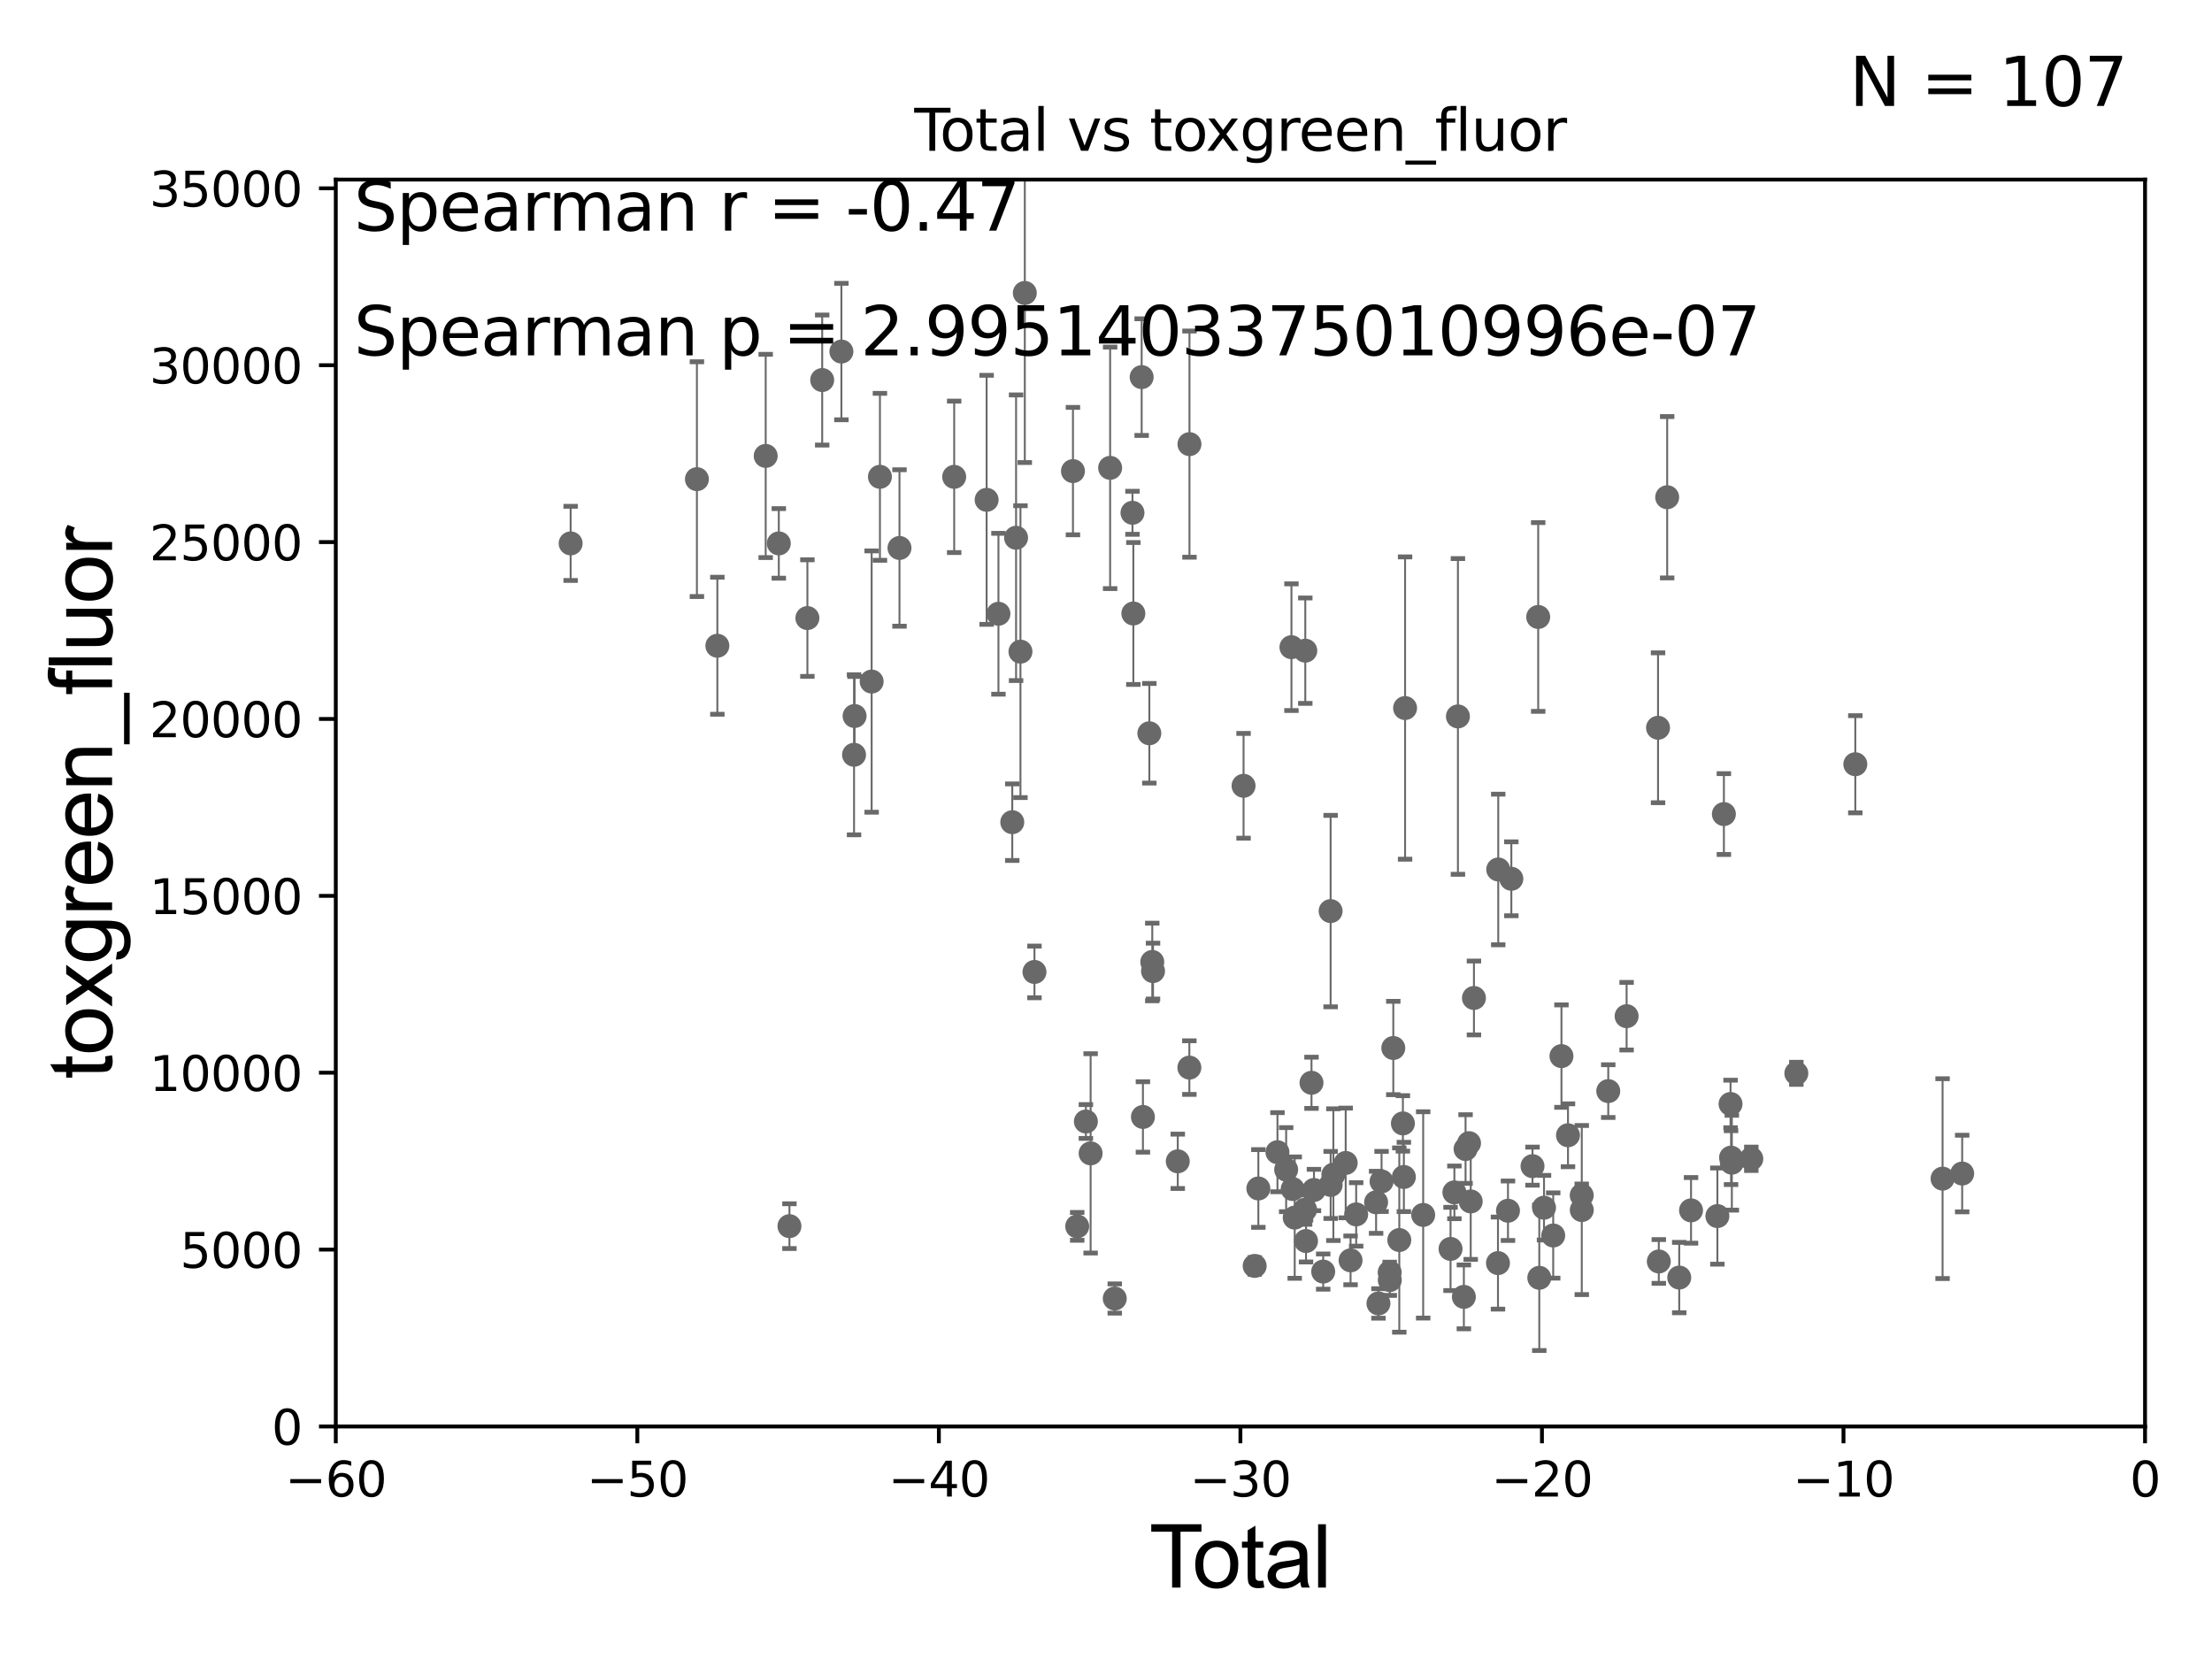 <?xml version="1.0" encoding="utf-8" standalone="no"?>
<!DOCTYPE svg PUBLIC "-//W3C//DTD SVG 1.1//EN"
  "http://www.w3.org/Graphics/SVG/1.1/DTD/svg11.dtd">
<svg xmlns:xlink="http://www.w3.org/1999/xlink" width="460.8pt" height="345.6pt" viewBox="0 0 460.8 345.6" xmlns="http://www.w3.org/2000/svg" version="1.1">
 <defs>
  <style type="text/css">*{stroke-linejoin: round; stroke-linecap: butt}</style>
 </defs>
 <g id="figure_1">
  <g id="patch_1">
   <path d="M 0 345.6 
L 460.8 345.6 
L 460.8 0 
L 0 0 
z
" style="fill: #ffffff"/>
  </g>
  <g id="axes_1">
   <g id="patch_2">
    <path d="M 69.95 297.16 
L 446.85 297.16 
L 446.85 37.411 
L 69.95 37.411 
z
" style="fill: #ffffff"/>
   </g>
   <g id="PathCollection_1">
    <defs>
     <path id="ma86d39519b" d="M 0 1.118 
C 0.297 1.118 0.581 1 0.791 0.791 
C 1 0.581 1.118 0.297 1.118 0 
C 1.118 -0.297 1 -0.581 0.791 -0.791 
C 0.581 -1 0.297 -1.118 0 -1.118 
C -0.297 -1.118 -0.581 -1 -0.791 -0.791 
C -1 -0.581 -1.118 -0.297 -1.118 0 
C -1.118 0.297 -1 0.581 -0.791 0.791 
C -0.581 1 -0.297 1.118 0 1.118 
z
" style="stroke: #696969"/>
    </defs>
    <g clip-path="url(#p3fa44bd8ce)">
     <use xlink:href="#ma86d39519b" x="118.875" y="113.199" style="fill: #696969; stroke: #696969"/>
     <use xlink:href="#ma86d39519b" x="302.975" y="248.391" style="fill: #696969; stroke: #696969"/>
     <use xlink:href="#ma86d39519b" x="302.175" y="260.171" style="fill: #696969; stroke: #696969"/>
     <use xlink:href="#ma86d39519b" x="296.476" y="253.09" style="fill: #696969; stroke: #696969"/>
     <use xlink:href="#ma86d39519b" x="292.704" y="147.5" style="fill: #696969; stroke: #696969"/>
     <use xlink:href="#ma86d39519b" x="292.452" y="245.186" style="fill: #696969; stroke: #696969"/>
     <use xlink:href="#ma86d39519b" x="292.248" y="234.029" style="fill: #696969; stroke: #696969"/>
     <use xlink:href="#ma86d39519b" x="291.499" y="258.322" style="fill: #696969; stroke: #696969"/>
     <use xlink:href="#ma86d39519b" x="290.249" y="218.317" style="fill: #696969; stroke: #696969"/>
     <use xlink:href="#ma86d39519b" x="289.52" y="266.663" style="fill: #696969; stroke: #696969"/>
     <use xlink:href="#ma86d39519b" x="289.494" y="265.067" style="fill: #696969; stroke: #696969"/>
     <use xlink:href="#ma86d39519b" x="287.805" y="246.116" style="fill: #696969; stroke: #696969"/>
     <use xlink:href="#ma86d39519b" x="287.156" y="271.534" style="fill: #696969; stroke: #696969"/>
     <use xlink:href="#ma86d39519b" x="286.666" y="250.46" style="fill: #696969; stroke: #696969"/>
     <use xlink:href="#ma86d39519b" x="282.515" y="252.981" style="fill: #696969; stroke: #696969"/>
     <use xlink:href="#ma86d39519b" x="281.348" y="262.553" style="fill: #696969; stroke: #696969"/>
     <use xlink:href="#ma86d39519b" x="280.331" y="242.266" style="fill: #696969; stroke: #696969"/>
     <use xlink:href="#ma86d39519b" x="277.765" y="244.705" style="fill: #696969; stroke: #696969"/>
     <use xlink:href="#ma86d39519b" x="262.139" y="247.581" style="fill: #696969; stroke: #696969"/>
     <use xlink:href="#ma86d39519b" x="266.118" y="240.023" style="fill: #696969; stroke: #696969"/>
     <use xlink:href="#ma86d39519b" x="267.929" y="243.659" style="fill: #696969; stroke: #696969"/>
     <use xlink:href="#ma86d39519b" x="269.032" y="134.821" style="fill: #696969; stroke: #696969"/>
     <use xlink:href="#ma86d39519b" x="269.289" y="247.701" style="fill: #696969; stroke: #696969"/>
     <use xlink:href="#ma86d39519b" x="269.713" y="253.651" style="fill: #696969; stroke: #696969"/>
     <use xlink:href="#ma86d39519b" x="303.713" y="149.245" style="fill: #696969; stroke: #696969"/>
     <use xlink:href="#ma86d39519b" x="271.877" y="251.989" style="fill: #696969; stroke: #696969"/>
     <use xlink:href="#ma86d39519b" x="272.068" y="258.526" style="fill: #696969; stroke: #696969"/>
     <use xlink:href="#ma86d39519b" x="273.21" y="225.561" style="fill: #696969; stroke: #696969"/>
     <use xlink:href="#ma86d39519b" x="273.721" y="247.897" style="fill: #696969; stroke: #696969"/>
     <use xlink:href="#ma86d39519b" x="275.646" y="264.892" style="fill: #696969; stroke: #696969"/>
     <use xlink:href="#ma86d39519b" x="277.191" y="189.796" style="fill: #696969; stroke: #696969"/>
     <use xlink:href="#ma86d39519b" x="277.2" y="246.844" style="fill: #696969; stroke: #696969"/>
     <use xlink:href="#ma86d39519b" x="271.917" y="135.545" style="fill: #696969; stroke: #696969"/>
     <use xlink:href="#ma86d39519b" x="261.372" y="263.714" style="fill: #696969; stroke: #696969"/>
     <use xlink:href="#ma86d39519b" x="304.95" y="270.161" style="fill: #696969; stroke: #696969"/>
     <use xlink:href="#ma86d39519b" x="306.028" y="238.14" style="fill: #696969; stroke: #696969"/>
     <use xlink:href="#ma86d39519b" x="386.496" y="159.204" style="fill: #696969; stroke: #696969"/>
     <use xlink:href="#ma86d39519b" x="374.209" y="223.59" style="fill: #696969; stroke: #696969"/>
     <use xlink:href="#ma86d39519b" x="364.83" y="241.396" style="fill: #696969; stroke: #696969"/>
     <use xlink:href="#ma86d39519b" x="360.774" y="242.21" style="fill: #696969; stroke: #696969"/>
     <use xlink:href="#ma86d39519b" x="360.61" y="241.152" style="fill: #696969; stroke: #696969"/>
     <use xlink:href="#ma86d39519b" x="360.503" y="229.976" style="fill: #696969; stroke: #696969"/>
     <use xlink:href="#ma86d39519b" x="359.117" y="169.586" style="fill: #696969; stroke: #696969"/>
     <use xlink:href="#ma86d39519b" x="357.762" y="253.333" style="fill: #696969; stroke: #696969"/>
     <use xlink:href="#ma86d39519b" x="352.273" y="252.144" style="fill: #696969; stroke: #696969"/>
     <use xlink:href="#ma86d39519b" x="349.816" y="266.141" style="fill: #696969; stroke: #696969"/>
     <use xlink:href="#ma86d39519b" x="347.303" y="103.583" style="fill: #696969; stroke: #696969"/>
     <use xlink:href="#ma86d39519b" x="345.56" y="262.787" style="fill: #696969; stroke: #696969"/>
     <use xlink:href="#ma86d39519b" x="345.4" y="151.608" style="fill: #696969; stroke: #696969"/>
     <use xlink:href="#ma86d39519b" x="338.852" y="211.691" style="fill: #696969; stroke: #696969"/>
     <use xlink:href="#ma86d39519b" x="335.028" y="227.298" style="fill: #696969; stroke: #696969"/>
     <use xlink:href="#ma86d39519b" x="329.513" y="252.074" style="fill: #696969; stroke: #696969"/>
     <use xlink:href="#ma86d39519b" x="329.501" y="249.006" style="fill: #696969; stroke: #696969"/>
     <use xlink:href="#ma86d39519b" x="306.377" y="250.281" style="fill: #696969; stroke: #696969"/>
     <use xlink:href="#ma86d39519b" x="307.05" y="207.894" style="fill: #696969; stroke: #696969"/>
     <use xlink:href="#ma86d39519b" x="404.674" y="245.529" style="fill: #696969; stroke: #696969"/>
     <use xlink:href="#ma86d39519b" x="312.056" y="263.125" style="fill: #696969; stroke: #696969"/>
     <use xlink:href="#ma86d39519b" x="312.11" y="181.126" style="fill: #696969; stroke: #696969"/>
     <use xlink:href="#ma86d39519b" x="314.14" y="252.217" style="fill: #696969; stroke: #696969"/>
     <use xlink:href="#ma86d39519b" x="305.303" y="239.363" style="fill: #696969; stroke: #696969"/>
     <use xlink:href="#ma86d39519b" x="314.841" y="183.067" style="fill: #696969; stroke: #696969"/>
     <use xlink:href="#ma86d39519b" x="320.435" y="128.528" style="fill: #696969; stroke: #696969"/>
     <use xlink:href="#ma86d39519b" x="320.662" y="266.188" style="fill: #696969; stroke: #696969"/>
     <use xlink:href="#ma86d39519b" x="321.646" y="251.586" style="fill: #696969; stroke: #696969"/>
     <use xlink:href="#ma86d39519b" x="323.562" y="257.375" style="fill: #696969; stroke: #696969"/>
     <use xlink:href="#ma86d39519b" x="325.281" y="220.006" style="fill: #696969; stroke: #696969"/>
     <use xlink:href="#ma86d39519b" x="326.64" y="236.498" style="fill: #696969; stroke: #696969"/>
     <use xlink:href="#ma86d39519b" x="319.249" y="242.931" style="fill: #696969; stroke: #696969"/>
     <use xlink:href="#ma86d39519b" x="259.056" y="163.697" style="fill: #696969; stroke: #696969"/>
     <use xlink:href="#ma86d39519b" x="408.758" y="244.473" style="fill: #696969; stroke: #696969"/>
     <use xlink:href="#ma86d39519b" x="207.994" y="127.858" style="fill: #696969; stroke: #696969"/>
     <use xlink:href="#ma86d39519b" x="187.38" y="114.153" style="fill: #696969; stroke: #696969"/>
     <use xlink:href="#ma86d39519b" x="198.773" y="99.335" style="fill: #696969; stroke: #696969"/>
     <use xlink:href="#ma86d39519b" x="240.196" y="202.296" style="fill: #696969; stroke: #696969"/>
     <use xlink:href="#ma86d39519b" x="224.402" y="255.474" style="fill: #696969; stroke: #696969"/>
     <use xlink:href="#ma86d39519b" x="240.039" y="200.396" style="fill: #696969; stroke: #696969"/>
     <use xlink:href="#ma86d39519b" x="239.427" y="152.757" style="fill: #696969; stroke: #696969"/>
     <use xlink:href="#ma86d39519b" x="205.533" y="104.123" style="fill: #696969; stroke: #696969"/>
     <use xlink:href="#ma86d39519b" x="238.093" y="232.681" style="fill: #696969; stroke: #696969"/>
     <use xlink:href="#ma86d39519b" x="237.829" y="78.559" style="fill: #696969; stroke: #696969"/>
     <use xlink:href="#ma86d39519b" x="183.306" y="99.328" style="fill: #696969; stroke: #696969"/>
     <use xlink:href="#ma86d39519b" x="236.097" y="127.804" style="fill: #696969; stroke: #696969"/>
     <use xlink:href="#ma86d39519b" x="211.666" y="112.022" style="fill: #696969; stroke: #696969"/>
     <use xlink:href="#ma86d39519b" x="212.581" y="135.749" style="fill: #696969; stroke: #696969"/>
     <use xlink:href="#ma86d39519b" x="235.915" y="106.821" style="fill: #696969; stroke: #696969"/>
     <use xlink:href="#ma86d39519b" x="213.486" y="61.025" style="fill: #696969; stroke: #696969"/>
     <use xlink:href="#ma86d39519b" x="232.224" y="270.503" style="fill: #696969; stroke: #696969"/>
     <use xlink:href="#ma86d39519b" x="231.261" y="97.461" style="fill: #696969; stroke: #696969"/>
     <use xlink:href="#ma86d39519b" x="215.5" y="202.474" style="fill: #696969; stroke: #696969"/>
     <use xlink:href="#ma86d39519b" x="227.197" y="240.264" style="fill: #696969; stroke: #696969"/>
     <use xlink:href="#ma86d39519b" x="226.21" y="233.628" style="fill: #696969; stroke: #696969"/>
     <use xlink:href="#ma86d39519b" x="210.874" y="171.276" style="fill: #696969; stroke: #696969"/>
     <use xlink:href="#ma86d39519b" x="181.58" y="141.982" style="fill: #696969; stroke: #696969"/>
     <use xlink:href="#ma86d39519b" x="223.516" y="98.139" style="fill: #696969; stroke: #696969"/>
     <use xlink:href="#ma86d39519b" x="164.456" y="255.431" style="fill: #696969; stroke: #696969"/>
     <use xlink:href="#ma86d39519b" x="168.195" y="128.754" style="fill: #696969; stroke: #696969"/>
     <use xlink:href="#ma86d39519b" x="149.438" y="134.52" style="fill: #696969; stroke: #696969"/>
     <use xlink:href="#ma86d39519b" x="177.912" y="157.235" style="fill: #696969; stroke: #696969"/>
     <use xlink:href="#ma86d39519b" x="159.509" y="94.978" style="fill: #696969; stroke: #696969"/>
     <use xlink:href="#ma86d39519b" x="171.278" y="79.167" style="fill: #696969; stroke: #696969"/>
     <use xlink:href="#ma86d39519b" x="245.352" y="241.922" style="fill: #696969; stroke: #696969"/>
     <use xlink:href="#ma86d39519b" x="247.788" y="92.52" style="fill: #696969; stroke: #696969"/>
     <use xlink:href="#ma86d39519b" x="162.239" y="113.2" style="fill: #696969; stroke: #696969"/>
     <use xlink:href="#ma86d39519b" x="247.766" y="222.403" style="fill: #696969; stroke: #696969"/>
     <use xlink:href="#ma86d39519b" x="145.18" y="99.816" style="fill: #696969; stroke: #696969"/>
     <use xlink:href="#ma86d39519b" x="178.027" y="149.157" style="fill: #696969; stroke: #696969"/>
     <use xlink:href="#ma86d39519b" x="175.279" y="73.236" style="fill: #696969; stroke: #696969"/>
    </g>
   </g>
   <g id="matplotlib.axis_1">
    <g id="xtick_1">
     <g id="line2d_1">
      <defs>
       <path id="m8b90fe844e" d="M 0 0 
L 0 3.5 
" style="stroke: #000000; stroke-width: 0.8"/>
      </defs>
      <g>
       <use xlink:href="#m8b90fe844e" x="69.95" y="297.16" style="stroke: #000000; stroke-width: 0.8"/>
      </g>
     </g>
     <g id="text_1">
      <!-- −60 -->
      <g transform="translate(59.398 311.758)scale(0.1 -0.1)">
       <defs>
        <path id="DejaVuSans-2212" d="M 678 2272 
L 4684 2272 
L 4684 1741 
L 678 1741 
L 678 2272 
z
" transform="scale(0.016)"/>
        <path id="DejaVuSans-36" d="M 2113 2584 
Q 1688 2584 1439 2293 
Q 1191 2003 1191 1497 
Q 1191 994 1439 701 
Q 1688 409 2113 409 
Q 2538 409 2786 701 
Q 3034 994 3034 1497 
Q 3034 2003 2786 2293 
Q 2538 2584 2113 2584 
z
M 3366 4563 
L 3366 3988 
Q 3128 4100 2886 4159 
Q 2644 4219 2406 4219 
Q 1781 4219 1451 3797 
Q 1122 3375 1075 2522 
Q 1259 2794 1537 2939 
Q 1816 3084 2150 3084 
Q 2853 3084 3261 2657 
Q 3669 2231 3669 1497 
Q 3669 778 3244 343 
Q 2819 -91 2113 -91 
Q 1303 -91 875 529 
Q 447 1150 447 2328 
Q 447 3434 972 4092 
Q 1497 4750 2381 4750 
Q 2619 4750 2861 4703 
Q 3103 4656 3366 4563 
z
" transform="scale(0.016)"/>
        <path id="DejaVuSans-30" d="M 2034 4250 
Q 1547 4250 1301 3770 
Q 1056 3291 1056 2328 
Q 1056 1369 1301 889 
Q 1547 409 2034 409 
Q 2525 409 2770 889 
Q 3016 1369 3016 2328 
Q 3016 3291 2770 3770 
Q 2525 4250 2034 4250 
z
M 2034 4750 
Q 2819 4750 3233 4129 
Q 3647 3509 3647 2328 
Q 3647 1150 3233 529 
Q 2819 -91 2034 -91 
Q 1250 -91 836 529 
Q 422 1150 422 2328 
Q 422 3509 836 4129 
Q 1250 4750 2034 4750 
z
" transform="scale(0.016)"/>
       </defs>
       <use xlink:href="#DejaVuSans-2212"/>
       <use xlink:href="#DejaVuSans-36" x="83.789"/>
       <use xlink:href="#DejaVuSans-30" x="147.412"/>
      </g>
     </g>
    </g>
    <g id="xtick_2">
     <g id="line2d_2">
      <g>
       <use xlink:href="#m8b90fe844e" x="132.767" y="297.16" style="stroke: #000000; stroke-width: 0.8"/>
      </g>
     </g>
     <g id="text_2">
      <!-- −50 -->
      <g transform="translate(122.214 311.758)scale(0.1 -0.1)">
       <defs>
        <path id="DejaVuSans-35" d="M 691 4666 
L 3169 4666 
L 3169 4134 
L 1269 4134 
L 1269 2991 
Q 1406 3038 1543 3061 
Q 1681 3084 1819 3084 
Q 2600 3084 3056 2656 
Q 3513 2228 3513 1497 
Q 3513 744 3044 326 
Q 2575 -91 1722 -91 
Q 1428 -91 1123 -41 
Q 819 9 494 109 
L 494 744 
Q 775 591 1075 516 
Q 1375 441 1709 441 
Q 2250 441 2565 725 
Q 2881 1009 2881 1497 
Q 2881 1984 2565 2268 
Q 2250 2553 1709 2553 
Q 1456 2553 1204 2497 
Q 953 2441 691 2322 
L 691 4666 
z
" transform="scale(0.016)"/>
       </defs>
       <use xlink:href="#DejaVuSans-2212"/>
       <use xlink:href="#DejaVuSans-35" x="83.789"/>
       <use xlink:href="#DejaVuSans-30" x="147.412"/>
      </g>
     </g>
    </g>
    <g id="xtick_3">
     <g id="line2d_3">
      <g>
       <use xlink:href="#m8b90fe844e" x="195.583" y="297.16" style="stroke: #000000; stroke-width: 0.8"/>
      </g>
     </g>
     <g id="text_3">
      <!-- −40 -->
      <g transform="translate(185.031 311.758)scale(0.1 -0.1)">
       <defs>
        <path id="DejaVuSans-34" d="M 2419 4116 
L 825 1625 
L 2419 1625 
L 2419 4116 
z
M 2253 4666 
L 3047 4666 
L 3047 1625 
L 3713 1625 
L 3713 1100 
L 3047 1100 
L 3047 0 
L 2419 0 
L 2419 1100 
L 313 1100 
L 313 1709 
L 2253 4666 
z
" transform="scale(0.016)"/>
       </defs>
       <use xlink:href="#DejaVuSans-2212"/>
       <use xlink:href="#DejaVuSans-34" x="83.789"/>
       <use xlink:href="#DejaVuSans-30" x="147.412"/>
      </g>
     </g>
    </g>
    <g id="xtick_4">
     <g id="line2d_4">
      <g>
       <use xlink:href="#m8b90fe844e" x="258.4" y="297.16" style="stroke: #000000; stroke-width: 0.8"/>
      </g>
     </g>
     <g id="text_4">
      <!-- −30 -->
      <g transform="translate(247.848 311.758)scale(0.1 -0.1)">
       <defs>
        <path id="DejaVuSans-33" d="M 2597 2516 
Q 3050 2419 3304 2112 
Q 3559 1806 3559 1356 
Q 3559 666 3084 287 
Q 2609 -91 1734 -91 
Q 1441 -91 1130 -33 
Q 819 25 488 141 
L 488 750 
Q 750 597 1062 519 
Q 1375 441 1716 441 
Q 2309 441 2620 675 
Q 2931 909 2931 1356 
Q 2931 1769 2642 2001 
Q 2353 2234 1838 2234 
L 1294 2234 
L 1294 2753 
L 1863 2753 
Q 2328 2753 2575 2939 
Q 2822 3125 2822 3475 
Q 2822 3834 2567 4026 
Q 2313 4219 1838 4219 
Q 1578 4219 1281 4162 
Q 984 4106 628 3988 
L 628 4550 
Q 988 4650 1302 4700 
Q 1616 4750 1894 4750 
Q 2613 4750 3031 4423 
Q 3450 4097 3450 3541 
Q 3450 3153 3228 2886 
Q 3006 2619 2597 2516 
z
" transform="scale(0.016)"/>
       </defs>
       <use xlink:href="#DejaVuSans-2212"/>
       <use xlink:href="#DejaVuSans-33" x="83.789"/>
       <use xlink:href="#DejaVuSans-30" x="147.412"/>
      </g>
     </g>
    </g>
    <g id="xtick_5">
     <g id="line2d_5">
      <g>
       <use xlink:href="#m8b90fe844e" x="321.217" y="297.16" style="stroke: #000000; stroke-width: 0.8"/>
      </g>
     </g>
     <g id="text_5">
      <!-- −20 -->
      <g transform="translate(310.664 311.758)scale(0.1 -0.1)">
       <defs>
        <path id="DejaVuSans-32" d="M 1228 531 
L 3431 531 
L 3431 0 
L 469 0 
L 469 531 
Q 828 903 1448 1529 
Q 2069 2156 2228 2338 
Q 2531 2678 2651 2914 
Q 2772 3150 2772 3378 
Q 2772 3750 2511 3984 
Q 2250 4219 1831 4219 
Q 1534 4219 1204 4116 
Q 875 4013 500 3803 
L 500 4441 
Q 881 4594 1212 4672 
Q 1544 4750 1819 4750 
Q 2544 4750 2975 4387 
Q 3406 4025 3406 3419 
Q 3406 3131 3298 2873 
Q 3191 2616 2906 2266 
Q 2828 2175 2409 1742 
Q 1991 1309 1228 531 
z
" transform="scale(0.016)"/>
       </defs>
       <use xlink:href="#DejaVuSans-2212"/>
       <use xlink:href="#DejaVuSans-32" x="83.789"/>
       <use xlink:href="#DejaVuSans-30" x="147.412"/>
      </g>
     </g>
    </g>
    <g id="xtick_6">
     <g id="line2d_6">
      <g>
       <use xlink:href="#m8b90fe844e" x="384.033" y="297.16" style="stroke: #000000; stroke-width: 0.8"/>
      </g>
     </g>
     <g id="text_6">
      <!-- −10 -->
      <g transform="translate(373.481 311.758)scale(0.1 -0.1)">
       <defs>
        <path id="DejaVuSans-31" d="M 794 531 
L 1825 531 
L 1825 4091 
L 703 3866 
L 703 4441 
L 1819 4666 
L 2450 4666 
L 2450 531 
L 3481 531 
L 3481 0 
L 794 0 
L 794 531 
z
" transform="scale(0.016)"/>
       </defs>
       <use xlink:href="#DejaVuSans-2212"/>
       <use xlink:href="#DejaVuSans-31" x="83.789"/>
       <use xlink:href="#DejaVuSans-30" x="147.412"/>
      </g>
     </g>
    </g>
    <g id="xtick_7">
     <g id="line2d_7">
      <g>
       <use xlink:href="#m8b90fe844e" x="446.85" y="297.16" style="stroke: #000000; stroke-width: 0.8"/>
      </g>
     </g>
     <g id="text_7">
      <!-- 0 -->
      <g transform="translate(443.669 311.758)scale(0.1 -0.1)">
       <use xlink:href="#DejaVuSans-30"/>
      </g>
     </g>
    </g>
    <g id="text_8">
     <!-- Total -->
     <g transform="translate(239.395 330.722)scale(0.18 -0.18)">
      <defs>
       <path id="ArialMT-54" d="M 1659 0 
L 1659 4041 
L 150 4041 
L 150 4581 
L 3781 4581 
L 3781 4041 
L 2266 4041 
L 2266 0 
L 1659 0 
z
" transform="scale(0.016)"/>
       <path id="ArialMT-6f" d="M 213 1659 
Q 213 2581 725 3025 
Q 1153 3394 1769 3394 
Q 2453 3394 2887 2945 
Q 3322 2497 3322 1706 
Q 3322 1066 3130 698 
Q 2938 331 2570 128 
Q 2203 -75 1769 -75 
Q 1072 -75 642 372 
Q 213 819 213 1659 
z
M 791 1659 
Q 791 1022 1069 705 
Q 1347 388 1769 388 
Q 2188 388 2466 706 
Q 2744 1025 2744 1678 
Q 2744 2294 2464 2611 
Q 2184 2928 1769 2928 
Q 1347 2928 1069 2612 
Q 791 2297 791 1659 
z
" transform="scale(0.016)"/>
       <path id="ArialMT-74" d="M 1650 503 
L 1731 6 
Q 1494 -44 1306 -44 
Q 1000 -44 831 53 
Q 663 150 594 308 
Q 525 466 525 972 
L 525 2881 
L 113 2881 
L 113 3319 
L 525 3319 
L 525 4141 
L 1084 4478 
L 1084 3319 
L 1650 3319 
L 1650 2881 
L 1084 2881 
L 1084 941 
Q 1084 700 1114 631 
Q 1144 563 1211 522 
Q 1278 481 1403 481 
Q 1497 481 1650 503 
z
" transform="scale(0.016)"/>
       <path id="ArialMT-61" d="M 2588 409 
Q 2275 144 1986 34 
Q 1697 -75 1366 -75 
Q 819 -75 525 192 
Q 231 459 231 875 
Q 231 1119 342 1320 
Q 453 1522 633 1644 
Q 813 1766 1038 1828 
Q 1203 1872 1538 1913 
Q 2219 1994 2541 2106 
Q 2544 2222 2544 2253 
Q 2544 2597 2384 2738 
Q 2169 2928 1744 2928 
Q 1347 2928 1158 2789 
Q 969 2650 878 2297 
L 328 2372 
Q 403 2725 575 2942 
Q 747 3159 1072 3276 
Q 1397 3394 1825 3394 
Q 2250 3394 2515 3294 
Q 2781 3194 2906 3042 
Q 3031 2891 3081 2659 
Q 3109 2516 3109 2141 
L 3109 1391 
Q 3109 606 3145 398 
Q 3181 191 3288 0 
L 2700 0 
Q 2613 175 2588 409 
z
M 2541 1666 
Q 2234 1541 1622 1453 
Q 1275 1403 1131 1340 
Q 988 1278 909 1158 
Q 831 1038 831 891 
Q 831 666 1001 516 
Q 1172 366 1500 366 
Q 1825 366 2078 508 
Q 2331 650 2450 897 
Q 2541 1088 2541 1459 
L 2541 1666 
z
" transform="scale(0.016)"/>
       <path id="ArialMT-6c" d="M 409 0 
L 409 4581 
L 972 4581 
L 972 0 
L 409 0 
z
" transform="scale(0.016)"/>
      </defs>
      <use xlink:href="#ArialMT-54"/>
      <use xlink:href="#ArialMT-6f" x="49.959"/>
      <use xlink:href="#ArialMT-74" x="105.574"/>
      <use xlink:href="#ArialMT-61" x="133.357"/>
      <use xlink:href="#ArialMT-6c" x="188.973"/>
     </g>
    </g>
   </g>
   <g id="matplotlib.axis_2">
    <g id="ytick_1">
     <g id="line2d_8">
      <defs>
       <path id="m6c346fec30" d="M 0 0 
L -3.5 0 
" style="stroke: #000000; stroke-width: 0.8"/>
      </defs>
      <g>
       <use xlink:href="#m6c346fec30" x="69.95" y="297.16" style="stroke: #000000; stroke-width: 0.8"/>
      </g>
     </g>
     <g id="text_9">
      <!-- 0 -->
      <g transform="translate(56.587 300.959)scale(0.1 -0.1)">
       <use xlink:href="#DejaVuSans-30"/>
      </g>
     </g>
    </g>
    <g id="ytick_2">
     <g id="line2d_9">
      <g>
       <use xlink:href="#m6c346fec30" x="69.95" y="260.313" style="stroke: #000000; stroke-width: 0.8"/>
      </g>
     </g>
     <g id="text_10">
      <!-- 5000 -->
      <g transform="translate(37.5 264.112)scale(0.1 -0.1)">
       <use xlink:href="#DejaVuSans-35"/>
       <use xlink:href="#DejaVuSans-30" x="63.623"/>
       <use xlink:href="#DejaVuSans-30" x="127.246"/>
       <use xlink:href="#DejaVuSans-30" x="190.869"/>
      </g>
     </g>
    </g>
    <g id="ytick_3">
     <g id="line2d_10">
      <g>
       <use xlink:href="#m6c346fec30" x="69.95" y="223.467" style="stroke: #000000; stroke-width: 0.8"/>
      </g>
     </g>
     <g id="text_11">
      <!-- 10000 -->
      <g transform="translate(31.137 227.266)scale(0.1 -0.1)">
       <use xlink:href="#DejaVuSans-31"/>
       <use xlink:href="#DejaVuSans-30" x="63.623"/>
       <use xlink:href="#DejaVuSans-30" x="127.246"/>
       <use xlink:href="#DejaVuSans-30" x="190.869"/>
       <use xlink:href="#DejaVuSans-30" x="254.492"/>
      </g>
     </g>
    </g>
    <g id="ytick_4">
     <g id="line2d_11">
      <g>
       <use xlink:href="#m6c346fec30" x="69.95" y="186.62" style="stroke: #000000; stroke-width: 0.8"/>
      </g>
     </g>
     <g id="text_12">
      <!-- 15000 -->
      <g transform="translate(31.137 190.419)scale(0.1 -0.1)">
       <use xlink:href="#DejaVuSans-31"/>
       <use xlink:href="#DejaVuSans-35" x="63.623"/>
       <use xlink:href="#DejaVuSans-30" x="127.246"/>
       <use xlink:href="#DejaVuSans-30" x="190.869"/>
       <use xlink:href="#DejaVuSans-30" x="254.492"/>
      </g>
     </g>
    </g>
    <g id="ytick_5">
     <g id="line2d_12">
      <g>
       <use xlink:href="#m6c346fec30" x="69.95" y="149.773" style="stroke: #000000; stroke-width: 0.8"/>
      </g>
     </g>
     <g id="text_13">
      <!-- 20000 -->
      <g transform="translate(31.137 153.572)scale(0.1 -0.1)">
       <use xlink:href="#DejaVuSans-32"/>
       <use xlink:href="#DejaVuSans-30" x="63.623"/>
       <use xlink:href="#DejaVuSans-30" x="127.246"/>
       <use xlink:href="#DejaVuSans-30" x="190.869"/>
       <use xlink:href="#DejaVuSans-30" x="254.492"/>
      </g>
     </g>
    </g>
    <g id="ytick_6">
     <g id="line2d_13">
      <g>
       <use xlink:href="#m6c346fec30" x="69.95" y="112.926" style="stroke: #000000; stroke-width: 0.8"/>
      </g>
     </g>
     <g id="text_14">
      <!-- 25000 -->
      <g transform="translate(31.137 116.726)scale(0.1 -0.1)">
       <use xlink:href="#DejaVuSans-32"/>
       <use xlink:href="#DejaVuSans-35" x="63.623"/>
       <use xlink:href="#DejaVuSans-30" x="127.246"/>
       <use xlink:href="#DejaVuSans-30" x="190.869"/>
       <use xlink:href="#DejaVuSans-30" x="254.492"/>
      </g>
     </g>
    </g>
    <g id="ytick_7">
     <g id="line2d_14">
      <g>
       <use xlink:href="#m6c346fec30" x="69.95" y="76.08" style="stroke: #000000; stroke-width: 0.8"/>
      </g>
     </g>
     <g id="text_15">
      <!-- 30000 -->
      <g transform="translate(31.137 79.879)scale(0.1 -0.1)">
       <use xlink:href="#DejaVuSans-33"/>
       <use xlink:href="#DejaVuSans-30" x="63.623"/>
       <use xlink:href="#DejaVuSans-30" x="127.246"/>
       <use xlink:href="#DejaVuSans-30" x="190.869"/>
       <use xlink:href="#DejaVuSans-30" x="254.492"/>
      </g>
     </g>
    </g>
    <g id="ytick_8">
     <g id="line2d_15">
      <g>
       <use xlink:href="#m6c346fec30" x="69.95" y="39.233" style="stroke: #000000; stroke-width: 0.8"/>
      </g>
     </g>
     <g id="text_16">
      <!-- 35000 -->
      <g transform="translate(31.137 43.032)scale(0.1 -0.1)">
       <use xlink:href="#DejaVuSans-33"/>
       <use xlink:href="#DejaVuSans-35" x="63.623"/>
       <use xlink:href="#DejaVuSans-30" x="127.246"/>
       <use xlink:href="#DejaVuSans-30" x="190.869"/>
       <use xlink:href="#DejaVuSans-30" x="254.492"/>
      </g>
     </g>
    </g>
    <g id="text_17">
     <!-- toxgreen_fluor -->
     <g transform="translate(23.349 224.818)rotate(-90)scale(0.18 -0.18)">
      <defs>
       <path id="ArialMT-78" d="M 47 0 
L 1259 1725 
L 138 3319 
L 841 3319 
L 1350 2541 
Q 1494 2319 1581 2169 
Q 1719 2375 1834 2534 
L 2394 3319 
L 3066 3319 
L 1919 1756 
L 3153 0 
L 2463 0 
L 1781 1031 
L 1600 1309 
L 728 0 
L 47 0 
z
" transform="scale(0.016)"/>
       <path id="ArialMT-67" d="M 319 -275 
L 866 -356 
Q 900 -609 1056 -725 
Q 1266 -881 1628 -881 
Q 2019 -881 2231 -725 
Q 2444 -569 2519 -288 
Q 2563 -116 2559 434 
Q 2191 0 1641 0 
Q 956 0 581 494 
Q 206 988 206 1678 
Q 206 2153 378 2554 
Q 550 2956 876 3175 
Q 1203 3394 1644 3394 
Q 2231 3394 2613 2919 
L 2613 3319 
L 3131 3319 
L 3131 450 
Q 3131 -325 2973 -648 
Q 2816 -972 2473 -1159 
Q 2131 -1347 1631 -1347 
Q 1038 -1347 672 -1080 
Q 306 -813 319 -275 
z
M 784 1719 
Q 784 1066 1043 766 
Q 1303 466 1694 466 
Q 2081 466 2343 764 
Q 2606 1063 2606 1700 
Q 2606 2309 2336 2618 
Q 2066 2928 1684 2928 
Q 1309 2928 1046 2623 
Q 784 2319 784 1719 
z
" transform="scale(0.016)"/>
       <path id="ArialMT-72" d="M 416 0 
L 416 3319 
L 922 3319 
L 922 2816 
Q 1116 3169 1280 3281 
Q 1444 3394 1641 3394 
Q 1925 3394 2219 3213 
L 2025 2691 
Q 1819 2813 1613 2813 
Q 1428 2813 1281 2702 
Q 1134 2591 1072 2394 
Q 978 2094 978 1738 
L 978 0 
L 416 0 
z
" transform="scale(0.016)"/>
       <path id="ArialMT-65" d="M 2694 1069 
L 3275 997 
Q 3138 488 2766 206 
Q 2394 -75 1816 -75 
Q 1088 -75 661 373 
Q 234 822 234 1631 
Q 234 2469 665 2931 
Q 1097 3394 1784 3394 
Q 2450 3394 2872 2941 
Q 3294 2488 3294 1666 
Q 3294 1616 3291 1516 
L 816 1516 
Q 847 969 1125 678 
Q 1403 388 1819 388 
Q 2128 388 2347 550 
Q 2566 713 2694 1069 
z
M 847 1978 
L 2700 1978 
Q 2663 2397 2488 2606 
Q 2219 2931 1791 2931 
Q 1403 2931 1139 2672 
Q 875 2413 847 1978 
z
" transform="scale(0.016)"/>
       <path id="ArialMT-6e" d="M 422 0 
L 422 3319 
L 928 3319 
L 928 2847 
Q 1294 3394 1984 3394 
Q 2284 3394 2536 3286 
Q 2788 3178 2913 3003 
Q 3038 2828 3088 2588 
Q 3119 2431 3119 2041 
L 3119 0 
L 2556 0 
L 2556 2019 
Q 2556 2363 2490 2533 
Q 2425 2703 2258 2804 
Q 2091 2906 1866 2906 
Q 1506 2906 1245 2678 
Q 984 2450 984 1813 
L 984 0 
L 422 0 
z
" transform="scale(0.016)"/>
       <path id="ArialMT-5f" d="M -97 -1272 
L -97 -866 
L 3631 -866 
L 3631 -1272 
L -97 -1272 
z
" transform="scale(0.016)"/>
       <path id="ArialMT-66" d="M 556 0 
L 556 2881 
L 59 2881 
L 59 3319 
L 556 3319 
L 556 3672 
Q 556 4006 616 4169 
Q 697 4388 901 4523 
Q 1106 4659 1475 4659 
Q 1713 4659 2000 4603 
L 1916 4113 
Q 1741 4144 1584 4144 
Q 1328 4144 1222 4034 
Q 1116 3925 1116 3625 
L 1116 3319 
L 1763 3319 
L 1763 2881 
L 1116 2881 
L 1116 0 
L 556 0 
z
" transform="scale(0.016)"/>
       <path id="ArialMT-75" d="M 2597 0 
L 2597 488 
Q 2209 -75 1544 -75 
Q 1250 -75 995 37 
Q 741 150 617 320 
Q 494 491 444 738 
Q 409 903 409 1263 
L 409 3319 
L 972 3319 
L 972 1478 
Q 972 1038 1006 884 
Q 1059 663 1231 536 
Q 1403 409 1656 409 
Q 1909 409 2131 539 
Q 2353 669 2445 892 
Q 2538 1116 2538 1541 
L 2538 3319 
L 3100 3319 
L 3100 0 
L 2597 0 
z
" transform="scale(0.016)"/>
      </defs>
      <use xlink:href="#ArialMT-74"/>
      <use xlink:href="#ArialMT-6f" x="27.783"/>
      <use xlink:href="#ArialMT-78" x="83.398"/>
      <use xlink:href="#ArialMT-67" x="133.398"/>
      <use xlink:href="#ArialMT-72" x="189.014"/>
      <use xlink:href="#ArialMT-65" x="222.314"/>
      <use xlink:href="#ArialMT-65" x="277.93"/>
      <use xlink:href="#ArialMT-6e" x="333.545"/>
      <use xlink:href="#ArialMT-5f" x="389.16"/>
      <use xlink:href="#ArialMT-66" x="444.775"/>
      <use xlink:href="#ArialMT-6c" x="472.559"/>
      <use xlink:href="#ArialMT-75" x="494.775"/>
      <use xlink:href="#ArialMT-6f" x="550.391"/>
      <use xlink:href="#ArialMT-72" x="606.006"/>
     </g>
    </g>
   </g>
   <g id="LineCollection_1">
    <path d="M 118.875 120.924 
L 118.875 105.473 
" clip-path="url(#p3fa44bd8ce)" style="fill: none; stroke: #696969; stroke-width: 0.4"/>
    <path d="M 302.975 253.88 
L 302.975 242.903 
" clip-path="url(#p3fa44bd8ce)" style="fill: none; stroke: #696969; stroke-width: 0.4"/>
    <path d="M 302.175 268.84 
L 302.175 251.501 
" clip-path="url(#p3fa44bd8ce)" style="fill: none; stroke: #696969; stroke-width: 0.4"/>
    <path d="M 296.476 274.582 
L 296.476 231.597 
" clip-path="url(#p3fa44bd8ce)" style="fill: none; stroke: #696969; stroke-width: 0.4"/>
    <path d="M 292.704 178.987 
L 292.704 116.012 
" clip-path="url(#p3fa44bd8ce)" style="fill: none; stroke: #696969; stroke-width: 0.4"/>
    <path d="M 292.452 252.405 
L 292.452 237.966 
" clip-path="url(#p3fa44bd8ce)" style="fill: none; stroke: #696969; stroke-width: 0.4"/>
    <path d="M 292.248 239.807 
L 292.248 228.251 
" clip-path="url(#p3fa44bd8ce)" style="fill: none; stroke: #696969; stroke-width: 0.4"/>
    <path d="M 291.499 277.515 
L 291.499 239.129 
" clip-path="url(#p3fa44bd8ce)" style="fill: none; stroke: #696969; stroke-width: 0.4"/>
    <path d="M 290.249 228.039 
L 290.249 208.594 
" clip-path="url(#p3fa44bd8ce)" style="fill: none; stroke: #696969; stroke-width: 0.4"/>
    <path d="M 289.52 269.855 
L 289.52 263.471 
" clip-path="url(#p3fa44bd8ce)" style="fill: none; stroke: #696969; stroke-width: 0.4"/>
    <path d="M 289.494 267.194 
L 289.494 262.94 
" clip-path="url(#p3fa44bd8ce)" style="fill: none; stroke: #696969; stroke-width: 0.4"/>
    <path d="M 287.805 252.373 
L 287.805 239.859 
" clip-path="url(#p3fa44bd8ce)" style="fill: none; stroke: #696969; stroke-width: 0.4"/>
    <path d="M 287.156 274.604 
L 287.156 268.463 
" clip-path="url(#p3fa44bd8ce)" style="fill: none; stroke: #696969; stroke-width: 0.4"/>
    <path d="M 286.666 256.922 
L 286.666 243.998 
" clip-path="url(#p3fa44bd8ce)" style="fill: none; stroke: #696969; stroke-width: 0.4"/>
    <path d="M 282.515 259.587 
L 282.515 246.375 
" clip-path="url(#p3fa44bd8ce)" style="fill: none; stroke: #696969; stroke-width: 0.4"/>
    <path d="M 281.348 267.631 
L 281.348 257.474 
" clip-path="url(#p3fa44bd8ce)" style="fill: none; stroke: #696969; stroke-width: 0.4"/>
    <path d="M 280.331 253.693 
L 280.331 230.838 
" clip-path="url(#p3fa44bd8ce)" style="fill: none; stroke: #696969; stroke-width: 0.4"/>
    <path d="M 277.765 258.426 
L 277.765 230.985 
" clip-path="url(#p3fa44bd8ce)" style="fill: none; stroke: #696969; stroke-width: 0.4"/>
    <path d="M 262.139 255.675 
L 262.139 239.488 
" clip-path="url(#p3fa44bd8ce)" style="fill: none; stroke: #696969; stroke-width: 0.4"/>
    <path d="M 266.118 248.26 
L 266.118 231.786 
" clip-path="url(#p3fa44bd8ce)" style="fill: none; stroke: #696969; stroke-width: 0.4"/>
    <path d="M 267.929 252.411 
L 267.929 234.907 
" clip-path="url(#p3fa44bd8ce)" style="fill: none; stroke: #696969; stroke-width: 0.4"/>
    <path d="M 269.032 148.013 
L 269.032 121.628 
" clip-path="url(#p3fa44bd8ce)" style="fill: none; stroke: #696969; stroke-width: 0.4"/>
    <path d="M 269.289 248.617 
L 269.289 246.784 
" clip-path="url(#p3fa44bd8ce)" style="fill: none; stroke: #696969; stroke-width: 0.4"/>
    <path d="M 269.713 266.292 
L 269.713 241.009 
" clip-path="url(#p3fa44bd8ce)" style="fill: none; stroke: #696969; stroke-width: 0.4"/>
    <path d="M 303.713 182.133 
L 303.713 116.358 
" clip-path="url(#p3fa44bd8ce)" style="fill: none; stroke: #696969; stroke-width: 0.4"/>
    <path d="M 271.877 255.044 
L 271.877 248.934 
" clip-path="url(#p3fa44bd8ce)" style="fill: none; stroke: #696969; stroke-width: 0.4"/>
    <path d="M 272.068 262.89 
L 272.068 254.161 
" clip-path="url(#p3fa44bd8ce)" style="fill: none; stroke: #696969; stroke-width: 0.4"/>
    <path d="M 273.21 230.894 
L 273.21 220.228 
" clip-path="url(#p3fa44bd8ce)" style="fill: none; stroke: #696969; stroke-width: 0.4"/>
    <path d="M 273.721 252.204 
L 273.721 243.591 
" clip-path="url(#p3fa44bd8ce)" style="fill: none; stroke: #696969; stroke-width: 0.4"/>
    <path d="M 275.646 268.557 
L 275.646 261.227 
" clip-path="url(#p3fa44bd8ce)" style="fill: none; stroke: #696969; stroke-width: 0.4"/>
    <path d="M 277.191 209.736 
L 277.191 169.856 
" clip-path="url(#p3fa44bd8ce)" style="fill: none; stroke: #696969; stroke-width: 0.4"/>
    <path d="M 277.2 253.824 
L 277.2 239.865 
" clip-path="url(#p3fa44bd8ce)" style="fill: none; stroke: #696969; stroke-width: 0.4"/>
    <path d="M 271.917 146.524 
L 271.917 124.566 
" clip-path="url(#p3fa44bd8ce)" style="fill: none; stroke: #696969; stroke-width: 0.4"/>
    <path d="M 261.372 265.447 
L 261.372 261.981 
" clip-path="url(#p3fa44bd8ce)" style="fill: none; stroke: #696969; stroke-width: 0.4"/>
    <path d="M 304.95 276.811 
L 304.95 263.511 
" clip-path="url(#p3fa44bd8ce)" style="fill: none; stroke: #696969; stroke-width: 0.4"/>
    <path d="M 306.028 238.976 
L 306.028 237.303 
" clip-path="url(#p3fa44bd8ce)" style="fill: none; stroke: #696969; stroke-width: 0.4"/>
    <path d="M 386.496 169.327 
L 386.496 149.081 
" clip-path="url(#p3fa44bd8ce)" style="fill: none; stroke: #696969; stroke-width: 0.4"/>
    <path d="M 374.209 225.89 
L 374.209 221.289 
" clip-path="url(#p3fa44bd8ce)" style="fill: none; stroke: #696969; stroke-width: 0.4"/>
    <path d="M 364.83 243.837 
L 364.83 238.955 
" clip-path="url(#p3fa44bd8ce)" style="fill: none; stroke: #696969; stroke-width: 0.4"/>
    <path d="M 360.774 252.089 
L 360.774 232.331 
" clip-path="url(#p3fa44bd8ce)" style="fill: none; stroke: #696969; stroke-width: 0.4"/>
    <path d="M 360.61 246.758 
L 360.61 235.545 
" clip-path="url(#p3fa44bd8ce)" style="fill: none; stroke: #696969; stroke-width: 0.4"/>
    <path d="M 360.503 234.931 
L 360.503 225.021 
" clip-path="url(#p3fa44bd8ce)" style="fill: none; stroke: #696969; stroke-width: 0.4"/>
    <path d="M 359.117 178.005 
L 359.117 161.167 
" clip-path="url(#p3fa44bd8ce)" style="fill: none; stroke: #696969; stroke-width: 0.4"/>
    <path d="M 357.762 263.354 
L 357.762 243.313 
" clip-path="url(#p3fa44bd8ce)" style="fill: none; stroke: #696969; stroke-width: 0.4"/>
    <path d="M 352.273 258.98 
L 352.273 245.307 
" clip-path="url(#p3fa44bd8ce)" style="fill: none; stroke: #696969; stroke-width: 0.4"/>
    <path d="M 349.816 273.47 
L 349.816 258.811 
" clip-path="url(#p3fa44bd8ce)" style="fill: none; stroke: #696969; stroke-width: 0.4"/>
    <path d="M 347.303 120.391 
L 347.303 86.776 
" clip-path="url(#p3fa44bd8ce)" style="fill: none; stroke: #696969; stroke-width: 0.4"/>
    <path d="M 345.56 267.343 
L 345.56 258.23 
" clip-path="url(#p3fa44bd8ce)" style="fill: none; stroke: #696969; stroke-width: 0.4"/>
    <path d="M 345.4 167.218 
L 345.4 135.999 
" clip-path="url(#p3fa44bd8ce)" style="fill: none; stroke: #696969; stroke-width: 0.4"/>
    <path d="M 338.852 218.73 
L 338.852 204.652 
" clip-path="url(#p3fa44bd8ce)" style="fill: none; stroke: #696969; stroke-width: 0.4"/>
    <path d="M 335.028 232.792 
L 335.028 221.803 
" clip-path="url(#p3fa44bd8ce)" style="fill: none; stroke: #696969; stroke-width: 0.4"/>
    <path d="M 329.513 269.683 
L 329.513 234.465 
" clip-path="url(#p3fa44bd8ce)" style="fill: none; stroke: #696969; stroke-width: 0.4"/>
    <path d="M 329.501 251.356 
L 329.501 246.655 
" clip-path="url(#p3fa44bd8ce)" style="fill: none; stroke: #696969; stroke-width: 0.4"/>
    <path d="M 306.377 262.356 
L 306.377 238.205 
" clip-path="url(#p3fa44bd8ce)" style="fill: none; stroke: #696969; stroke-width: 0.4"/>
    <path d="M 307.05 215.59 
L 307.05 200.198 
" clip-path="url(#p3fa44bd8ce)" style="fill: none; stroke: #696969; stroke-width: 0.4"/>
    <path d="M 404.674 266.341 
L 404.674 224.717 
" clip-path="url(#p3fa44bd8ce)" style="fill: none; stroke: #696969; stroke-width: 0.4"/>
    <path d="M 312.056 272.716 
L 312.056 253.533 
" clip-path="url(#p3fa44bd8ce)" style="fill: none; stroke: #696969; stroke-width: 0.4"/>
    <path d="M 312.11 196.817 
L 312.11 165.436 
" clip-path="url(#p3fa44bd8ce)" style="fill: none; stroke: #696969; stroke-width: 0.4"/>
    <path d="M 314.14 258.412 
L 314.14 246.023 
" clip-path="url(#p3fa44bd8ce)" style="fill: none; stroke: #696969; stroke-width: 0.4"/>
    <path d="M 305.303 246.513 
L 305.303 232.212 
" clip-path="url(#p3fa44bd8ce)" style="fill: none; stroke: #696969; stroke-width: 0.4"/>
    <path d="M 314.841 190.762 
L 314.841 175.372 
" clip-path="url(#p3fa44bd8ce)" style="fill: none; stroke: #696969; stroke-width: 0.4"/>
    <path d="M 320.435 148.187 
L 320.435 108.869 
" clip-path="url(#p3fa44bd8ce)" style="fill: none; stroke: #696969; stroke-width: 0.4"/>
    <path d="M 320.662 281.34 
L 320.662 251.037 
" clip-path="url(#p3fa44bd8ce)" style="fill: none; stroke: #696969; stroke-width: 0.4"/>
    <path d="M 321.646 258.313 
L 321.646 244.858 
" clip-path="url(#p3fa44bd8ce)" style="fill: none; stroke: #696969; stroke-width: 0.4"/>
    <path d="M 323.562 266.261 
L 323.562 248.49 
" clip-path="url(#p3fa44bd8ce)" style="fill: none; stroke: #696969; stroke-width: 0.4"/>
    <path d="M 325.281 230.674 
L 325.281 209.338 
" clip-path="url(#p3fa44bd8ce)" style="fill: none; stroke: #696969; stroke-width: 0.4"/>
    <path d="M 326.64 243.044 
L 326.64 229.951 
" clip-path="url(#p3fa44bd8ce)" style="fill: none; stroke: #696969; stroke-width: 0.4"/>
    <path d="M 319.249 246.895 
L 319.249 238.966 
" clip-path="url(#p3fa44bd8ce)" style="fill: none; stroke: #696969; stroke-width: 0.4"/>
    <path d="M 259.056 174.604 
L 259.056 152.79 
" clip-path="url(#p3fa44bd8ce)" style="fill: none; stroke: #696969; stroke-width: 0.4"/>
    <path d="M 408.758 252.453 
L 408.758 236.492 
" clip-path="url(#p3fa44bd8ce)" style="fill: none; stroke: #696969; stroke-width: 0.4"/>
    <path d="M 207.994 144.611 
L 207.994 111.105 
" clip-path="url(#p3fa44bd8ce)" style="fill: none; stroke: #696969; stroke-width: 0.4"/>
    <path d="M 187.38 130.45 
L 187.38 97.856 
" clip-path="url(#p3fa44bd8ce)" style="fill: none; stroke: #696969; stroke-width: 0.4"/>
    <path d="M 198.773 115.11 
L 198.773 83.56 
" clip-path="url(#p3fa44bd8ce)" style="fill: none; stroke: #696969; stroke-width: 0.4"/>
    <path d="M 240.196 208.116 
L 240.196 196.477 
" clip-path="url(#p3fa44bd8ce)" style="fill: none; stroke: #696969; stroke-width: 0.4"/>
    <path d="M 224.402 258.374 
L 224.402 252.573 
" clip-path="url(#p3fa44bd8ce)" style="fill: none; stroke: #696969; stroke-width: 0.4"/>
    <path d="M 240.039 208.478 
L 240.039 192.314 
" clip-path="url(#p3fa44bd8ce)" style="fill: none; stroke: #696969; stroke-width: 0.4"/>
    <path d="M 239.427 163.132 
L 239.427 142.383 
" clip-path="url(#p3fa44bd8ce)" style="fill: none; stroke: #696969; stroke-width: 0.4"/>
    <path d="M 205.533 130.062 
L 205.533 78.185 
" clip-path="url(#p3fa44bd8ce)" style="fill: none; stroke: #696969; stroke-width: 0.4"/>
    <path d="M 238.093 240.017 
L 238.093 225.346 
" clip-path="url(#p3fa44bd8ce)" style="fill: none; stroke: #696969; stroke-width: 0.4"/>
    <path d="M 237.829 90.71 
L 237.829 66.407 
" clip-path="url(#p3fa44bd8ce)" style="fill: none; stroke: #696969; stroke-width: 0.4"/>
    <path d="M 183.306 116.714 
L 183.306 81.941 
" clip-path="url(#p3fa44bd8ce)" style="fill: none; stroke: #696969; stroke-width: 0.4"/>
    <path d="M 236.097 142.585 
L 236.097 113.023 
" clip-path="url(#p3fa44bd8ce)" style="fill: none; stroke: #696969; stroke-width: 0.4"/>
    <path d="M 211.666 141.774 
L 211.666 82.269 
" clip-path="url(#p3fa44bd8ce)" style="fill: none; stroke: #696969; stroke-width: 0.4"/>
    <path d="M 212.581 166.151 
L 212.581 105.348 
" clip-path="url(#p3fa44bd8ce)" style="fill: none; stroke: #696969; stroke-width: 0.4"/>
    <path d="M 235.915 111.305 
L 235.915 102.337 
" clip-path="url(#p3fa44bd8ce)" style="fill: none; stroke: #696969; stroke-width: 0.4"/>
    <path d="M 213.486 96.355 
L 213.486 25.695 
" clip-path="url(#p3fa44bd8ce)" style="fill: none; stroke: #696969; stroke-width: 0.4"/>
    <path d="M 232.224 273.548 
L 232.224 267.458 
" clip-path="url(#p3fa44bd8ce)" style="fill: none; stroke: #696969; stroke-width: 0.4"/>
    <path d="M 231.261 122.618 
L 231.261 72.305 
" clip-path="url(#p3fa44bd8ce)" style="fill: none; stroke: #696969; stroke-width: 0.4"/>
    <path d="M 215.5 207.86 
L 215.5 197.089 
" clip-path="url(#p3fa44bd8ce)" style="fill: none; stroke: #696969; stroke-width: 0.4"/>
    <path d="M 227.197 261.026 
L 227.197 219.503 
" clip-path="url(#p3fa44bd8ce)" style="fill: none; stroke: #696969; stroke-width: 0.4"/>
    <path d="M 226.21 237.151 
L 226.21 230.105 
" clip-path="url(#p3fa44bd8ce)" style="fill: none; stroke: #696969; stroke-width: 0.4"/>
    <path d="M 210.874 179.252 
L 210.874 163.3 
" clip-path="url(#p3fa44bd8ce)" style="fill: none; stroke: #696969; stroke-width: 0.4"/>
    <path d="M 181.58 169.197 
L 181.58 114.767 
" clip-path="url(#p3fa44bd8ce)" style="fill: none; stroke: #696969; stroke-width: 0.4"/>
    <path d="M 223.516 111.411 
L 223.516 84.868 
" clip-path="url(#p3fa44bd8ce)" style="fill: none; stroke: #696969; stroke-width: 0.4"/>
    <path d="M 164.456 260.092 
L 164.456 250.77 
" clip-path="url(#p3fa44bd8ce)" style="fill: none; stroke: #696969; stroke-width: 0.4"/>
    <path d="M 168.195 140.897 
L 168.195 116.611 
" clip-path="url(#p3fa44bd8ce)" style="fill: none; stroke: #696969; stroke-width: 0.4"/>
    <path d="M 149.438 148.791 
L 149.438 120.248 
" clip-path="url(#p3fa44bd8ce)" style="fill: none; stroke: #696969; stroke-width: 0.4"/>
    <path d="M 177.912 173.908 
L 177.912 140.562 
" clip-path="url(#p3fa44bd8ce)" style="fill: none; stroke: #696969; stroke-width: 0.4"/>
    <path d="M 159.509 116.151 
L 159.509 73.806 
" clip-path="url(#p3fa44bd8ce)" style="fill: none; stroke: #696969; stroke-width: 0.4"/>
    <path d="M 171.278 92.714 
L 171.278 65.62 
" clip-path="url(#p3fa44bd8ce)" style="fill: none; stroke: #696969; stroke-width: 0.4"/>
    <path d="M 245.352 247.585 
L 245.352 236.259 
" clip-path="url(#p3fa44bd8ce)" style="fill: none; stroke: #696969; stroke-width: 0.4"/>
    <path d="M 247.788 116.081 
L 247.788 68.96 
" clip-path="url(#p3fa44bd8ce)" style="fill: none; stroke: #696969; stroke-width: 0.4"/>
    <path d="M 162.239 120.445 
L 162.239 105.956 
" clip-path="url(#p3fa44bd8ce)" style="fill: none; stroke: #696969; stroke-width: 0.4"/>
    <path d="M 247.766 227.988 
L 247.766 216.818 
" clip-path="url(#p3fa44bd8ce)" style="fill: none; stroke: #696969; stroke-width: 0.4"/>
    <path d="M 145.18 124.269 
L 145.18 75.362 
" clip-path="url(#p3fa44bd8ce)" style="fill: none; stroke: #696969; stroke-width: 0.4"/>
    <path d="M 178.027 157.392 
L 178.027 140.923 
" clip-path="url(#p3fa44bd8ce)" style="fill: none; stroke: #696969; stroke-width: 0.4"/>
    <path d="M 175.279 87.444 
L 175.279 59.027 
" clip-path="url(#p3fa44bd8ce)" style="fill: none; stroke: #696969; stroke-width: 0.4"/>
   </g>
   <g id="line2d_16">
    <defs>
     <path id="m840149b241" d="M 1.5 0 
L -1.5 -0 
" style="stroke: #696969"/>
    </defs>
    <g clip-path="url(#p3fa44bd8ce)">
     <use xlink:href="#m840149b241" x="118.875" y="120.924" style="fill: #696969; stroke: #696969"/>
     <use xlink:href="#m840149b241" x="302.975" y="253.88" style="fill: #696969; stroke: #696969"/>
     <use xlink:href="#m840149b241" x="302.175" y="268.84" style="fill: #696969; stroke: #696969"/>
     <use xlink:href="#m840149b241" x="296.476" y="274.582" style="fill: #696969; stroke: #696969"/>
     <use xlink:href="#m840149b241" x="292.704" y="178.987" style="fill: #696969; stroke: #696969"/>
     <use xlink:href="#m840149b241" x="292.452" y="252.405" style="fill: #696969; stroke: #696969"/>
     <use xlink:href="#m840149b241" x="292.248" y="239.807" style="fill: #696969; stroke: #696969"/>
     <use xlink:href="#m840149b241" x="291.499" y="277.515" style="fill: #696969; stroke: #696969"/>
     <use xlink:href="#m840149b241" x="290.249" y="228.039" style="fill: #696969; stroke: #696969"/>
     <use xlink:href="#m840149b241" x="289.52" y="269.855" style="fill: #696969; stroke: #696969"/>
     <use xlink:href="#m840149b241" x="289.494" y="267.194" style="fill: #696969; stroke: #696969"/>
     <use xlink:href="#m840149b241" x="287.805" y="252.373" style="fill: #696969; stroke: #696969"/>
     <use xlink:href="#m840149b241" x="287.156" y="274.604" style="fill: #696969; stroke: #696969"/>
     <use xlink:href="#m840149b241" x="286.666" y="256.922" style="fill: #696969; stroke: #696969"/>
     <use xlink:href="#m840149b241" x="282.515" y="259.587" style="fill: #696969; stroke: #696969"/>
     <use xlink:href="#m840149b241" x="281.348" y="267.631" style="fill: #696969; stroke: #696969"/>
     <use xlink:href="#m840149b241" x="280.331" y="253.693" style="fill: #696969; stroke: #696969"/>
     <use xlink:href="#m840149b241" x="277.765" y="258.426" style="fill: #696969; stroke: #696969"/>
     <use xlink:href="#m840149b241" x="262.139" y="255.675" style="fill: #696969; stroke: #696969"/>
     <use xlink:href="#m840149b241" x="266.118" y="248.26" style="fill: #696969; stroke: #696969"/>
     <use xlink:href="#m840149b241" x="267.929" y="252.411" style="fill: #696969; stroke: #696969"/>
     <use xlink:href="#m840149b241" x="269.032" y="148.013" style="fill: #696969; stroke: #696969"/>
     <use xlink:href="#m840149b241" x="269.289" y="248.617" style="fill: #696969; stroke: #696969"/>
     <use xlink:href="#m840149b241" x="269.713" y="266.292" style="fill: #696969; stroke: #696969"/>
     <use xlink:href="#m840149b241" x="303.713" y="182.133" style="fill: #696969; stroke: #696969"/>
     <use xlink:href="#m840149b241" x="271.877" y="255.044" style="fill: #696969; stroke: #696969"/>
     <use xlink:href="#m840149b241" x="272.068" y="262.89" style="fill: #696969; stroke: #696969"/>
     <use xlink:href="#m840149b241" x="273.21" y="230.894" style="fill: #696969; stroke: #696969"/>
     <use xlink:href="#m840149b241" x="273.721" y="252.204" style="fill: #696969; stroke: #696969"/>
     <use xlink:href="#m840149b241" x="275.646" y="268.557" style="fill: #696969; stroke: #696969"/>
     <use xlink:href="#m840149b241" x="277.191" y="209.736" style="fill: #696969; stroke: #696969"/>
     <use xlink:href="#m840149b241" x="277.2" y="253.824" style="fill: #696969; stroke: #696969"/>
     <use xlink:href="#m840149b241" x="271.917" y="146.524" style="fill: #696969; stroke: #696969"/>
     <use xlink:href="#m840149b241" x="261.372" y="265.447" style="fill: #696969; stroke: #696969"/>
     <use xlink:href="#m840149b241" x="304.95" y="276.811" style="fill: #696969; stroke: #696969"/>
     <use xlink:href="#m840149b241" x="306.028" y="238.976" style="fill: #696969; stroke: #696969"/>
     <use xlink:href="#m840149b241" x="386.496" y="169.327" style="fill: #696969; stroke: #696969"/>
     <use xlink:href="#m840149b241" x="374.209" y="225.89" style="fill: #696969; stroke: #696969"/>
     <use xlink:href="#m840149b241" x="364.83" y="243.837" style="fill: #696969; stroke: #696969"/>
     <use xlink:href="#m840149b241" x="360.774" y="252.089" style="fill: #696969; stroke: #696969"/>
     <use xlink:href="#m840149b241" x="360.61" y="246.758" style="fill: #696969; stroke: #696969"/>
     <use xlink:href="#m840149b241" x="360.503" y="234.931" style="fill: #696969; stroke: #696969"/>
     <use xlink:href="#m840149b241" x="359.117" y="178.005" style="fill: #696969; stroke: #696969"/>
     <use xlink:href="#m840149b241" x="357.762" y="263.354" style="fill: #696969; stroke: #696969"/>
     <use xlink:href="#m840149b241" x="352.273" y="258.98" style="fill: #696969; stroke: #696969"/>
     <use xlink:href="#m840149b241" x="349.816" y="273.47" style="fill: #696969; stroke: #696969"/>
     <use xlink:href="#m840149b241" x="347.303" y="120.391" style="fill: #696969; stroke: #696969"/>
     <use xlink:href="#m840149b241" x="345.56" y="267.343" style="fill: #696969; stroke: #696969"/>
     <use xlink:href="#m840149b241" x="345.4" y="167.218" style="fill: #696969; stroke: #696969"/>
     <use xlink:href="#m840149b241" x="338.852" y="218.73" style="fill: #696969; stroke: #696969"/>
     <use xlink:href="#m840149b241" x="335.028" y="232.792" style="fill: #696969; stroke: #696969"/>
     <use xlink:href="#m840149b241" x="329.513" y="269.683" style="fill: #696969; stroke: #696969"/>
     <use xlink:href="#m840149b241" x="329.501" y="251.356" style="fill: #696969; stroke: #696969"/>
     <use xlink:href="#m840149b241" x="306.377" y="262.356" style="fill: #696969; stroke: #696969"/>
     <use xlink:href="#m840149b241" x="307.05" y="215.59" style="fill: #696969; stroke: #696969"/>
     <use xlink:href="#m840149b241" x="404.674" y="266.341" style="fill: #696969; stroke: #696969"/>
     <use xlink:href="#m840149b241" x="312.056" y="272.716" style="fill: #696969; stroke: #696969"/>
     <use xlink:href="#m840149b241" x="312.11" y="196.817" style="fill: #696969; stroke: #696969"/>
     <use xlink:href="#m840149b241" x="314.14" y="258.412" style="fill: #696969; stroke: #696969"/>
     <use xlink:href="#m840149b241" x="305.303" y="246.513" style="fill: #696969; stroke: #696969"/>
     <use xlink:href="#m840149b241" x="314.841" y="190.762" style="fill: #696969; stroke: #696969"/>
     <use xlink:href="#m840149b241" x="320.435" y="148.187" style="fill: #696969; stroke: #696969"/>
     <use xlink:href="#m840149b241" x="320.662" y="281.34" style="fill: #696969; stroke: #696969"/>
     <use xlink:href="#m840149b241" x="321.646" y="258.313" style="fill: #696969; stroke: #696969"/>
     <use xlink:href="#m840149b241" x="323.562" y="266.261" style="fill: #696969; stroke: #696969"/>
     <use xlink:href="#m840149b241" x="325.281" y="230.674" style="fill: #696969; stroke: #696969"/>
     <use xlink:href="#m840149b241" x="326.64" y="243.044" style="fill: #696969; stroke: #696969"/>
     <use xlink:href="#m840149b241" x="319.249" y="246.895" style="fill: #696969; stroke: #696969"/>
     <use xlink:href="#m840149b241" x="259.056" y="174.604" style="fill: #696969; stroke: #696969"/>
     <use xlink:href="#m840149b241" x="408.758" y="252.453" style="fill: #696969; stroke: #696969"/>
     <use xlink:href="#m840149b241" x="207.994" y="144.611" style="fill: #696969; stroke: #696969"/>
     <use xlink:href="#m840149b241" x="187.38" y="130.45" style="fill: #696969; stroke: #696969"/>
     <use xlink:href="#m840149b241" x="198.773" y="115.11" style="fill: #696969; stroke: #696969"/>
     <use xlink:href="#m840149b241" x="240.196" y="208.116" style="fill: #696969; stroke: #696969"/>
     <use xlink:href="#m840149b241" x="224.402" y="258.374" style="fill: #696969; stroke: #696969"/>
     <use xlink:href="#m840149b241" x="240.039" y="208.478" style="fill: #696969; stroke: #696969"/>
     <use xlink:href="#m840149b241" x="239.427" y="163.132" style="fill: #696969; stroke: #696969"/>
     <use xlink:href="#m840149b241" x="205.533" y="130.062" style="fill: #696969; stroke: #696969"/>
     <use xlink:href="#m840149b241" x="238.093" y="240.017" style="fill: #696969; stroke: #696969"/>
     <use xlink:href="#m840149b241" x="237.829" y="90.71" style="fill: #696969; stroke: #696969"/>
     <use xlink:href="#m840149b241" x="183.306" y="116.714" style="fill: #696969; stroke: #696969"/>
     <use xlink:href="#m840149b241" x="236.097" y="142.585" style="fill: #696969; stroke: #696969"/>
     <use xlink:href="#m840149b241" x="211.666" y="141.774" style="fill: #696969; stroke: #696969"/>
     <use xlink:href="#m840149b241" x="212.581" y="166.151" style="fill: #696969; stroke: #696969"/>
     <use xlink:href="#m840149b241" x="235.915" y="111.305" style="fill: #696969; stroke: #696969"/>
     <use xlink:href="#m840149b241" x="213.486" y="96.355" style="fill: #696969; stroke: #696969"/>
     <use xlink:href="#m840149b241" x="232.224" y="273.548" style="fill: #696969; stroke: #696969"/>
     <use xlink:href="#m840149b241" x="231.261" y="122.618" style="fill: #696969; stroke: #696969"/>
     <use xlink:href="#m840149b241" x="215.5" y="207.86" style="fill: #696969; stroke: #696969"/>
     <use xlink:href="#m840149b241" x="227.197" y="261.026" style="fill: #696969; stroke: #696969"/>
     <use xlink:href="#m840149b241" x="226.21" y="237.151" style="fill: #696969; stroke: #696969"/>
     <use xlink:href="#m840149b241" x="210.874" y="179.252" style="fill: #696969; stroke: #696969"/>
     <use xlink:href="#m840149b241" x="181.58" y="169.197" style="fill: #696969; stroke: #696969"/>
     <use xlink:href="#m840149b241" x="223.516" y="111.411" style="fill: #696969; stroke: #696969"/>
     <use xlink:href="#m840149b241" x="164.456" y="260.092" style="fill: #696969; stroke: #696969"/>
     <use xlink:href="#m840149b241" x="168.195" y="140.897" style="fill: #696969; stroke: #696969"/>
     <use xlink:href="#m840149b241" x="149.438" y="148.791" style="fill: #696969; stroke: #696969"/>
     <use xlink:href="#m840149b241" x="177.912" y="173.908" style="fill: #696969; stroke: #696969"/>
     <use xlink:href="#m840149b241" x="159.509" y="116.151" style="fill: #696969; stroke: #696969"/>
     <use xlink:href="#m840149b241" x="171.278" y="92.714" style="fill: #696969; stroke: #696969"/>
     <use xlink:href="#m840149b241" x="245.352" y="247.585" style="fill: #696969; stroke: #696969"/>
     <use xlink:href="#m840149b241" x="247.788" y="116.081" style="fill: #696969; stroke: #696969"/>
     <use xlink:href="#m840149b241" x="162.239" y="120.445" style="fill: #696969; stroke: #696969"/>
     <use xlink:href="#m840149b241" x="247.766" y="227.988" style="fill: #696969; stroke: #696969"/>
     <use xlink:href="#m840149b241" x="145.18" y="124.269" style="fill: #696969; stroke: #696969"/>
     <use xlink:href="#m840149b241" x="178.027" y="157.392" style="fill: #696969; stroke: #696969"/>
     <use xlink:href="#m840149b241" x="175.279" y="87.444" style="fill: #696969; stroke: #696969"/>
    </g>
   </g>
   <g id="line2d_17">
    <g clip-path="url(#p3fa44bd8ce)">
     <use xlink:href="#m840149b241" x="118.875" y="105.473" style="fill: #696969; stroke: #696969"/>
     <use xlink:href="#m840149b241" x="302.975" y="242.903" style="fill: #696969; stroke: #696969"/>
     <use xlink:href="#m840149b241" x="302.175" y="251.501" style="fill: #696969; stroke: #696969"/>
     <use xlink:href="#m840149b241" x="296.476" y="231.597" style="fill: #696969; stroke: #696969"/>
     <use xlink:href="#m840149b241" x="292.704" y="116.012" style="fill: #696969; stroke: #696969"/>
     <use xlink:href="#m840149b241" x="292.452" y="237.966" style="fill: #696969; stroke: #696969"/>
     <use xlink:href="#m840149b241" x="292.248" y="228.251" style="fill: #696969; stroke: #696969"/>
     <use xlink:href="#m840149b241" x="291.499" y="239.129" style="fill: #696969; stroke: #696969"/>
     <use xlink:href="#m840149b241" x="290.249" y="208.594" style="fill: #696969; stroke: #696969"/>
     <use xlink:href="#m840149b241" x="289.52" y="263.471" style="fill: #696969; stroke: #696969"/>
     <use xlink:href="#m840149b241" x="289.494" y="262.94" style="fill: #696969; stroke: #696969"/>
     <use xlink:href="#m840149b241" x="287.805" y="239.859" style="fill: #696969; stroke: #696969"/>
     <use xlink:href="#m840149b241" x="287.156" y="268.463" style="fill: #696969; stroke: #696969"/>
     <use xlink:href="#m840149b241" x="286.666" y="243.998" style="fill: #696969; stroke: #696969"/>
     <use xlink:href="#m840149b241" x="282.515" y="246.375" style="fill: #696969; stroke: #696969"/>
     <use xlink:href="#m840149b241" x="281.348" y="257.474" style="fill: #696969; stroke: #696969"/>
     <use xlink:href="#m840149b241" x="280.331" y="230.838" style="fill: #696969; stroke: #696969"/>
     <use xlink:href="#m840149b241" x="277.765" y="230.985" style="fill: #696969; stroke: #696969"/>
     <use xlink:href="#m840149b241" x="262.139" y="239.488" style="fill: #696969; stroke: #696969"/>
     <use xlink:href="#m840149b241" x="266.118" y="231.786" style="fill: #696969; stroke: #696969"/>
     <use xlink:href="#m840149b241" x="267.929" y="234.907" style="fill: #696969; stroke: #696969"/>
     <use xlink:href="#m840149b241" x="269.032" y="121.628" style="fill: #696969; stroke: #696969"/>
     <use xlink:href="#m840149b241" x="269.289" y="246.784" style="fill: #696969; stroke: #696969"/>
     <use xlink:href="#m840149b241" x="269.713" y="241.009" style="fill: #696969; stroke: #696969"/>
     <use xlink:href="#m840149b241" x="303.713" y="116.358" style="fill: #696969; stroke: #696969"/>
     <use xlink:href="#m840149b241" x="271.877" y="248.934" style="fill: #696969; stroke: #696969"/>
     <use xlink:href="#m840149b241" x="272.068" y="254.161" style="fill: #696969; stroke: #696969"/>
     <use xlink:href="#m840149b241" x="273.21" y="220.228" style="fill: #696969; stroke: #696969"/>
     <use xlink:href="#m840149b241" x="273.721" y="243.591" style="fill: #696969; stroke: #696969"/>
     <use xlink:href="#m840149b241" x="275.646" y="261.227" style="fill: #696969; stroke: #696969"/>
     <use xlink:href="#m840149b241" x="277.191" y="169.856" style="fill: #696969; stroke: #696969"/>
     <use xlink:href="#m840149b241" x="277.2" y="239.865" style="fill: #696969; stroke: #696969"/>
     <use xlink:href="#m840149b241" x="271.917" y="124.566" style="fill: #696969; stroke: #696969"/>
     <use xlink:href="#m840149b241" x="261.372" y="261.981" style="fill: #696969; stroke: #696969"/>
     <use xlink:href="#m840149b241" x="304.95" y="263.511" style="fill: #696969; stroke: #696969"/>
     <use xlink:href="#m840149b241" x="306.028" y="237.303" style="fill: #696969; stroke: #696969"/>
     <use xlink:href="#m840149b241" x="386.496" y="149.081" style="fill: #696969; stroke: #696969"/>
     <use xlink:href="#m840149b241" x="374.209" y="221.289" style="fill: #696969; stroke: #696969"/>
     <use xlink:href="#m840149b241" x="364.83" y="238.955" style="fill: #696969; stroke: #696969"/>
     <use xlink:href="#m840149b241" x="360.774" y="232.331" style="fill: #696969; stroke: #696969"/>
     <use xlink:href="#m840149b241" x="360.61" y="235.545" style="fill: #696969; stroke: #696969"/>
     <use xlink:href="#m840149b241" x="360.503" y="225.021" style="fill: #696969; stroke: #696969"/>
     <use xlink:href="#m840149b241" x="359.117" y="161.167" style="fill: #696969; stroke: #696969"/>
     <use xlink:href="#m840149b241" x="357.762" y="243.313" style="fill: #696969; stroke: #696969"/>
     <use xlink:href="#m840149b241" x="352.273" y="245.307" style="fill: #696969; stroke: #696969"/>
     <use xlink:href="#m840149b241" x="349.816" y="258.811" style="fill: #696969; stroke: #696969"/>
     <use xlink:href="#m840149b241" x="347.303" y="86.776" style="fill: #696969; stroke: #696969"/>
     <use xlink:href="#m840149b241" x="345.56" y="258.23" style="fill: #696969; stroke: #696969"/>
     <use xlink:href="#m840149b241" x="345.4" y="135.999" style="fill: #696969; stroke: #696969"/>
     <use xlink:href="#m840149b241" x="338.852" y="204.652" style="fill: #696969; stroke: #696969"/>
     <use xlink:href="#m840149b241" x="335.028" y="221.803" style="fill: #696969; stroke: #696969"/>
     <use xlink:href="#m840149b241" x="329.513" y="234.465" style="fill: #696969; stroke: #696969"/>
     <use xlink:href="#m840149b241" x="329.501" y="246.655" style="fill: #696969; stroke: #696969"/>
     <use xlink:href="#m840149b241" x="306.377" y="238.205" style="fill: #696969; stroke: #696969"/>
     <use xlink:href="#m840149b241" x="307.05" y="200.198" style="fill: #696969; stroke: #696969"/>
     <use xlink:href="#m840149b241" x="404.674" y="224.717" style="fill: #696969; stroke: #696969"/>
     <use xlink:href="#m840149b241" x="312.056" y="253.533" style="fill: #696969; stroke: #696969"/>
     <use xlink:href="#m840149b241" x="312.11" y="165.436" style="fill: #696969; stroke: #696969"/>
     <use xlink:href="#m840149b241" x="314.14" y="246.023" style="fill: #696969; stroke: #696969"/>
     <use xlink:href="#m840149b241" x="305.303" y="232.212" style="fill: #696969; stroke: #696969"/>
     <use xlink:href="#m840149b241" x="314.841" y="175.372" style="fill: #696969; stroke: #696969"/>
     <use xlink:href="#m840149b241" x="320.435" y="108.869" style="fill: #696969; stroke: #696969"/>
     <use xlink:href="#m840149b241" x="320.662" y="251.037" style="fill: #696969; stroke: #696969"/>
     <use xlink:href="#m840149b241" x="321.646" y="244.858" style="fill: #696969; stroke: #696969"/>
     <use xlink:href="#m840149b241" x="323.562" y="248.49" style="fill: #696969; stroke: #696969"/>
     <use xlink:href="#m840149b241" x="325.281" y="209.338" style="fill: #696969; stroke: #696969"/>
     <use xlink:href="#m840149b241" x="326.64" y="229.951" style="fill: #696969; stroke: #696969"/>
     <use xlink:href="#m840149b241" x="319.249" y="238.966" style="fill: #696969; stroke: #696969"/>
     <use xlink:href="#m840149b241" x="259.056" y="152.79" style="fill: #696969; stroke: #696969"/>
     <use xlink:href="#m840149b241" x="408.758" y="236.492" style="fill: #696969; stroke: #696969"/>
     <use xlink:href="#m840149b241" x="207.994" y="111.105" style="fill: #696969; stroke: #696969"/>
     <use xlink:href="#m840149b241" x="187.38" y="97.856" style="fill: #696969; stroke: #696969"/>
     <use xlink:href="#m840149b241" x="198.773" y="83.56" style="fill: #696969; stroke: #696969"/>
     <use xlink:href="#m840149b241" x="240.196" y="196.477" style="fill: #696969; stroke: #696969"/>
     <use xlink:href="#m840149b241" x="224.402" y="252.573" style="fill: #696969; stroke: #696969"/>
     <use xlink:href="#m840149b241" x="240.039" y="192.314" style="fill: #696969; stroke: #696969"/>
     <use xlink:href="#m840149b241" x="239.427" y="142.383" style="fill: #696969; stroke: #696969"/>
     <use xlink:href="#m840149b241" x="205.533" y="78.185" style="fill: #696969; stroke: #696969"/>
     <use xlink:href="#m840149b241" x="238.093" y="225.346" style="fill: #696969; stroke: #696969"/>
     <use xlink:href="#m840149b241" x="237.829" y="66.407" style="fill: #696969; stroke: #696969"/>
     <use xlink:href="#m840149b241" x="183.306" y="81.941" style="fill: #696969; stroke: #696969"/>
     <use xlink:href="#m840149b241" x="236.097" y="113.023" style="fill: #696969; stroke: #696969"/>
     <use xlink:href="#m840149b241" x="211.666" y="82.269" style="fill: #696969; stroke: #696969"/>
     <use xlink:href="#m840149b241" x="212.581" y="105.348" style="fill: #696969; stroke: #696969"/>
     <use xlink:href="#m840149b241" x="235.915" y="102.337" style="fill: #696969; stroke: #696969"/>
     <use xlink:href="#m840149b241" x="213.486" y="25.695" style="fill: #696969; stroke: #696969"/>
     <use xlink:href="#m840149b241" x="232.224" y="267.458" style="fill: #696969; stroke: #696969"/>
     <use xlink:href="#m840149b241" x="231.261" y="72.305" style="fill: #696969; stroke: #696969"/>
     <use xlink:href="#m840149b241" x="215.5" y="197.089" style="fill: #696969; stroke: #696969"/>
     <use xlink:href="#m840149b241" x="227.197" y="219.503" style="fill: #696969; stroke: #696969"/>
     <use xlink:href="#m840149b241" x="226.21" y="230.105" style="fill: #696969; stroke: #696969"/>
     <use xlink:href="#m840149b241" x="210.874" y="163.3" style="fill: #696969; stroke: #696969"/>
     <use xlink:href="#m840149b241" x="181.58" y="114.767" style="fill: #696969; stroke: #696969"/>
     <use xlink:href="#m840149b241" x="223.516" y="84.868" style="fill: #696969; stroke: #696969"/>
     <use xlink:href="#m840149b241" x="164.456" y="250.77" style="fill: #696969; stroke: #696969"/>
     <use xlink:href="#m840149b241" x="168.195" y="116.611" style="fill: #696969; stroke: #696969"/>
     <use xlink:href="#m840149b241" x="149.438" y="120.248" style="fill: #696969; stroke: #696969"/>
     <use xlink:href="#m840149b241" x="177.912" y="140.562" style="fill: #696969; stroke: #696969"/>
     <use xlink:href="#m840149b241" x="159.509" y="73.806" style="fill: #696969; stroke: #696969"/>
     <use xlink:href="#m840149b241" x="171.278" y="65.62" style="fill: #696969; stroke: #696969"/>
     <use xlink:href="#m840149b241" x="245.352" y="236.259" style="fill: #696969; stroke: #696969"/>
     <use xlink:href="#m840149b241" x="247.788" y="68.96" style="fill: #696969; stroke: #696969"/>
     <use xlink:href="#m840149b241" x="162.239" y="105.956" style="fill: #696969; stroke: #696969"/>
     <use xlink:href="#m840149b241" x="247.766" y="216.818" style="fill: #696969; stroke: #696969"/>
     <use xlink:href="#m840149b241" x="145.18" y="75.362" style="fill: #696969; stroke: #696969"/>
     <use xlink:href="#m840149b241" x="178.027" y="140.923" style="fill: #696969; stroke: #696969"/>
     <use xlink:href="#m840149b241" x="175.279" y="59.027" style="fill: #696969; stroke: #696969"/>
    </g>
   </g>
   <g id="line2d_18">
    <defs>
     <path id="m6643259287" d="M 0 2 
C 0.53 2 1.039 1.789 1.414 1.414 
C 1.789 1.039 2 0.53 2 0 
C 2 -0.53 1.789 -1.039 1.414 -1.414 
C 1.039 -1.789 0.53 -2 0 -2 
C -0.53 -2 -1.039 -1.789 -1.414 -1.414 
C -1.789 -1.039 -2 -0.53 -2 0 
C -2 0.53 -1.789 1.039 -1.414 1.414 
C -1.039 1.789 -0.53 2 0 2 
z
" style="stroke: #696969"/>
    </defs>
    <g clip-path="url(#p3fa44bd8ce)">
     <use xlink:href="#m6643259287" x="118.875" y="113.199" style="fill: #696969; stroke: #696969"/>
     <use xlink:href="#m6643259287" x="302.975" y="248.391" style="fill: #696969; stroke: #696969"/>
     <use xlink:href="#m6643259287" x="302.175" y="260.171" style="fill: #696969; stroke: #696969"/>
     <use xlink:href="#m6643259287" x="296.476" y="253.09" style="fill: #696969; stroke: #696969"/>
     <use xlink:href="#m6643259287" x="292.704" y="147.5" style="fill: #696969; stroke: #696969"/>
     <use xlink:href="#m6643259287" x="292.452" y="245.186" style="fill: #696969; stroke: #696969"/>
     <use xlink:href="#m6643259287" x="292.248" y="234.029" style="fill: #696969; stroke: #696969"/>
     <use xlink:href="#m6643259287" x="291.499" y="258.322" style="fill: #696969; stroke: #696969"/>
     <use xlink:href="#m6643259287" x="290.249" y="218.317" style="fill: #696969; stroke: #696969"/>
     <use xlink:href="#m6643259287" x="289.52" y="266.663" style="fill: #696969; stroke: #696969"/>
     <use xlink:href="#m6643259287" x="289.494" y="265.067" style="fill: #696969; stroke: #696969"/>
     <use xlink:href="#m6643259287" x="287.805" y="246.116" style="fill: #696969; stroke: #696969"/>
     <use xlink:href="#m6643259287" x="287.156" y="271.534" style="fill: #696969; stroke: #696969"/>
     <use xlink:href="#m6643259287" x="286.666" y="250.46" style="fill: #696969; stroke: #696969"/>
     <use xlink:href="#m6643259287" x="282.515" y="252.981" style="fill: #696969; stroke: #696969"/>
     <use xlink:href="#m6643259287" x="281.348" y="262.553" style="fill: #696969; stroke: #696969"/>
     <use xlink:href="#m6643259287" x="280.331" y="242.266" style="fill: #696969; stroke: #696969"/>
     <use xlink:href="#m6643259287" x="277.765" y="244.705" style="fill: #696969; stroke: #696969"/>
     <use xlink:href="#m6643259287" x="262.139" y="247.581" style="fill: #696969; stroke: #696969"/>
     <use xlink:href="#m6643259287" x="266.118" y="240.023" style="fill: #696969; stroke: #696969"/>
     <use xlink:href="#m6643259287" x="267.929" y="243.659" style="fill: #696969; stroke: #696969"/>
     <use xlink:href="#m6643259287" x="269.032" y="134.821" style="fill: #696969; stroke: #696969"/>
     <use xlink:href="#m6643259287" x="269.289" y="247.701" style="fill: #696969; stroke: #696969"/>
     <use xlink:href="#m6643259287" x="269.713" y="253.651" style="fill: #696969; stroke: #696969"/>
     <use xlink:href="#m6643259287" x="303.713" y="149.245" style="fill: #696969; stroke: #696969"/>
     <use xlink:href="#m6643259287" x="271.877" y="251.989" style="fill: #696969; stroke: #696969"/>
     <use xlink:href="#m6643259287" x="272.068" y="258.526" style="fill: #696969; stroke: #696969"/>
     <use xlink:href="#m6643259287" x="273.21" y="225.561" style="fill: #696969; stroke: #696969"/>
     <use xlink:href="#m6643259287" x="273.721" y="247.897" style="fill: #696969; stroke: #696969"/>
     <use xlink:href="#m6643259287" x="275.646" y="264.892" style="fill: #696969; stroke: #696969"/>
     <use xlink:href="#m6643259287" x="277.191" y="189.796" style="fill: #696969; stroke: #696969"/>
     <use xlink:href="#m6643259287" x="277.2" y="246.844" style="fill: #696969; stroke: #696969"/>
     <use xlink:href="#m6643259287" x="271.917" y="135.545" style="fill: #696969; stroke: #696969"/>
     <use xlink:href="#m6643259287" x="261.372" y="263.714" style="fill: #696969; stroke: #696969"/>
     <use xlink:href="#m6643259287" x="304.95" y="270.161" style="fill: #696969; stroke: #696969"/>
     <use xlink:href="#m6643259287" x="306.028" y="238.14" style="fill: #696969; stroke: #696969"/>
     <use xlink:href="#m6643259287" x="386.496" y="159.204" style="fill: #696969; stroke: #696969"/>
     <use xlink:href="#m6643259287" x="374.209" y="223.59" style="fill: #696969; stroke: #696969"/>
     <use xlink:href="#m6643259287" x="364.83" y="241.396" style="fill: #696969; stroke: #696969"/>
     <use xlink:href="#m6643259287" x="360.774" y="242.21" style="fill: #696969; stroke: #696969"/>
     <use xlink:href="#m6643259287" x="360.61" y="241.152" style="fill: #696969; stroke: #696969"/>
     <use xlink:href="#m6643259287" x="360.503" y="229.976" style="fill: #696969; stroke: #696969"/>
     <use xlink:href="#m6643259287" x="359.117" y="169.586" style="fill: #696969; stroke: #696969"/>
     <use xlink:href="#m6643259287" x="357.762" y="253.333" style="fill: #696969; stroke: #696969"/>
     <use xlink:href="#m6643259287" x="352.273" y="252.144" style="fill: #696969; stroke: #696969"/>
     <use xlink:href="#m6643259287" x="349.816" y="266.141" style="fill: #696969; stroke: #696969"/>
     <use xlink:href="#m6643259287" x="347.303" y="103.583" style="fill: #696969; stroke: #696969"/>
     <use xlink:href="#m6643259287" x="345.56" y="262.787" style="fill: #696969; stroke: #696969"/>
     <use xlink:href="#m6643259287" x="345.4" y="151.608" style="fill: #696969; stroke: #696969"/>
     <use xlink:href="#m6643259287" x="338.852" y="211.691" style="fill: #696969; stroke: #696969"/>
     <use xlink:href="#m6643259287" x="335.028" y="227.298" style="fill: #696969; stroke: #696969"/>
     <use xlink:href="#m6643259287" x="329.513" y="252.074" style="fill: #696969; stroke: #696969"/>
     <use xlink:href="#m6643259287" x="329.501" y="249.006" style="fill: #696969; stroke: #696969"/>
     <use xlink:href="#m6643259287" x="306.377" y="250.281" style="fill: #696969; stroke: #696969"/>
     <use xlink:href="#m6643259287" x="307.05" y="207.894" style="fill: #696969; stroke: #696969"/>
     <use xlink:href="#m6643259287" x="404.674" y="245.529" style="fill: #696969; stroke: #696969"/>
     <use xlink:href="#m6643259287" x="312.056" y="263.125" style="fill: #696969; stroke: #696969"/>
     <use xlink:href="#m6643259287" x="312.11" y="181.126" style="fill: #696969; stroke: #696969"/>
     <use xlink:href="#m6643259287" x="314.14" y="252.217" style="fill: #696969; stroke: #696969"/>
     <use xlink:href="#m6643259287" x="305.303" y="239.363" style="fill: #696969; stroke: #696969"/>
     <use xlink:href="#m6643259287" x="314.841" y="183.067" style="fill: #696969; stroke: #696969"/>
     <use xlink:href="#m6643259287" x="320.435" y="128.528" style="fill: #696969; stroke: #696969"/>
     <use xlink:href="#m6643259287" x="320.662" y="266.188" style="fill: #696969; stroke: #696969"/>
     <use xlink:href="#m6643259287" x="321.646" y="251.586" style="fill: #696969; stroke: #696969"/>
     <use xlink:href="#m6643259287" x="323.562" y="257.375" style="fill: #696969; stroke: #696969"/>
     <use xlink:href="#m6643259287" x="325.281" y="220.006" style="fill: #696969; stroke: #696969"/>
     <use xlink:href="#m6643259287" x="326.64" y="236.498" style="fill: #696969; stroke: #696969"/>
     <use xlink:href="#m6643259287" x="319.249" y="242.931" style="fill: #696969; stroke: #696969"/>
     <use xlink:href="#m6643259287" x="259.056" y="163.697" style="fill: #696969; stroke: #696969"/>
     <use xlink:href="#m6643259287" x="408.758" y="244.473" style="fill: #696969; stroke: #696969"/>
     <use xlink:href="#m6643259287" x="207.994" y="127.858" style="fill: #696969; stroke: #696969"/>
     <use xlink:href="#m6643259287" x="187.38" y="114.153" style="fill: #696969; stroke: #696969"/>
     <use xlink:href="#m6643259287" x="198.773" y="99.335" style="fill: #696969; stroke: #696969"/>
     <use xlink:href="#m6643259287" x="240.196" y="202.296" style="fill: #696969; stroke: #696969"/>
     <use xlink:href="#m6643259287" x="224.402" y="255.474" style="fill: #696969; stroke: #696969"/>
     <use xlink:href="#m6643259287" x="240.039" y="200.396" style="fill: #696969; stroke: #696969"/>
     <use xlink:href="#m6643259287" x="239.427" y="152.757" style="fill: #696969; stroke: #696969"/>
     <use xlink:href="#m6643259287" x="205.533" y="104.123" style="fill: #696969; stroke: #696969"/>
     <use xlink:href="#m6643259287" x="238.093" y="232.681" style="fill: #696969; stroke: #696969"/>
     <use xlink:href="#m6643259287" x="237.829" y="78.559" style="fill: #696969; stroke: #696969"/>
     <use xlink:href="#m6643259287" x="183.306" y="99.328" style="fill: #696969; stroke: #696969"/>
     <use xlink:href="#m6643259287" x="236.097" y="127.804" style="fill: #696969; stroke: #696969"/>
     <use xlink:href="#m6643259287" x="211.666" y="112.022" style="fill: #696969; stroke: #696969"/>
     <use xlink:href="#m6643259287" x="212.581" y="135.749" style="fill: #696969; stroke: #696969"/>
     <use xlink:href="#m6643259287" x="235.915" y="106.821" style="fill: #696969; stroke: #696969"/>
     <use xlink:href="#m6643259287" x="213.486" y="61.025" style="fill: #696969; stroke: #696969"/>
     <use xlink:href="#m6643259287" x="232.224" y="270.503" style="fill: #696969; stroke: #696969"/>
     <use xlink:href="#m6643259287" x="231.261" y="97.461" style="fill: #696969; stroke: #696969"/>
     <use xlink:href="#m6643259287" x="215.5" y="202.474" style="fill: #696969; stroke: #696969"/>
     <use xlink:href="#m6643259287" x="227.197" y="240.264" style="fill: #696969; stroke: #696969"/>
     <use xlink:href="#m6643259287" x="226.21" y="233.628" style="fill: #696969; stroke: #696969"/>
     <use xlink:href="#m6643259287" x="210.874" y="171.276" style="fill: #696969; stroke: #696969"/>
     <use xlink:href="#m6643259287" x="181.58" y="141.982" style="fill: #696969; stroke: #696969"/>
     <use xlink:href="#m6643259287" x="223.516" y="98.139" style="fill: #696969; stroke: #696969"/>
     <use xlink:href="#m6643259287" x="164.456" y="255.431" style="fill: #696969; stroke: #696969"/>
     <use xlink:href="#m6643259287" x="168.195" y="128.754" style="fill: #696969; stroke: #696969"/>
     <use xlink:href="#m6643259287" x="149.438" y="134.52" style="fill: #696969; stroke: #696969"/>
     <use xlink:href="#m6643259287" x="177.912" y="157.235" style="fill: #696969; stroke: #696969"/>
     <use xlink:href="#m6643259287" x="159.509" y="94.978" style="fill: #696969; stroke: #696969"/>
     <use xlink:href="#m6643259287" x="171.278" y="79.167" style="fill: #696969; stroke: #696969"/>
     <use xlink:href="#m6643259287" x="245.352" y="241.922" style="fill: #696969; stroke: #696969"/>
     <use xlink:href="#m6643259287" x="247.788" y="92.52" style="fill: #696969; stroke: #696969"/>
     <use xlink:href="#m6643259287" x="162.239" y="113.2" style="fill: #696969; stroke: #696969"/>
     <use xlink:href="#m6643259287" x="247.766" y="222.403" style="fill: #696969; stroke: #696969"/>
     <use xlink:href="#m6643259287" x="145.18" y="99.816" style="fill: #696969; stroke: #696969"/>
     <use xlink:href="#m6643259287" x="178.027" y="149.157" style="fill: #696969; stroke: #696969"/>
     <use xlink:href="#m6643259287" x="175.279" y="73.236" style="fill: #696969; stroke: #696969"/>
    </g>
   </g>
   <g id="patch_3">
    <path d="M 69.95 297.16 
L 69.95 37.411 
" style="fill: none; stroke: #000000; stroke-width: 0.8; stroke-linejoin: miter; stroke-linecap: square"/>
   </g>
   <g id="patch_4">
    <path d="M 446.85 297.16 
L 446.85 37.411 
" style="fill: none; stroke: #000000; stroke-width: 0.8; stroke-linejoin: miter; stroke-linecap: square"/>
   </g>
   <g id="patch_5">
    <path d="M 69.95 297.16 
L 446.85 297.16 
" style="fill: none; stroke: #000000; stroke-width: 0.8; stroke-linejoin: miter; stroke-linecap: square"/>
   </g>
   <g id="patch_6">
    <path d="M 69.95 37.411 
L 446.85 37.411 
" style="fill: none; stroke: #000000; stroke-width: 0.8; stroke-linejoin: miter; stroke-linecap: square"/>
   </g>
   <g id="text_18">
    <!-- N = 107 -->
    <g transform="translate(385.254 22.074)scale(0.14 -0.14)">
     <defs>
      <path id="DejaVuSans-4e" d="M 628 4666 
L 1478 4666 
L 3547 763 
L 3547 4666 
L 4159 4666 
L 4159 0 
L 3309 0 
L 1241 3903 
L 1241 0 
L 628 0 
L 628 4666 
z
" transform="scale(0.016)"/>
      <path id="DejaVuSans-20" transform="scale(0.016)"/>
      <path id="DejaVuSans-3d" d="M 678 2906 
L 4684 2906 
L 4684 2381 
L 678 2381 
L 678 2906 
z
M 678 1631 
L 4684 1631 
L 4684 1100 
L 678 1100 
L 678 1631 
z
" transform="scale(0.016)"/>
      <path id="DejaVuSans-37" d="M 525 4666 
L 3525 4666 
L 3525 4397 
L 1831 0 
L 1172 0 
L 2766 4134 
L 525 4134 
L 525 4666 
z
" transform="scale(0.016)"/>
     </defs>
     <use xlink:href="#DejaVuSans-4e"/>
     <use xlink:href="#DejaVuSans-20" x="74.805"/>
     <use xlink:href="#DejaVuSans-3d" x="106.592"/>
     <use xlink:href="#DejaVuSans-20" x="190.381"/>
     <use xlink:href="#DejaVuSans-31" x="222.168"/>
     <use xlink:href="#DejaVuSans-30" x="285.791"/>
     <use xlink:href="#DejaVuSans-37" x="349.414"/>
    </g>
   </g>
   <g id="text_19">
    <!-- Spearman r = -0.47 -->
    <g transform="translate(73.719 48.049)scale(0.14 -0.14)">
     <defs>
      <path id="DejaVuSans-53" d="M 3425 4513 
L 3425 3897 
Q 3066 4069 2747 4153 
Q 2428 4238 2131 4238 
Q 1616 4238 1336 4038 
Q 1056 3838 1056 3469 
Q 1056 3159 1242 3001 
Q 1428 2844 1947 2747 
L 2328 2669 
Q 3034 2534 3370 2195 
Q 3706 1856 3706 1288 
Q 3706 609 3251 259 
Q 2797 -91 1919 -91 
Q 1588 -91 1214 -16 
Q 841 59 441 206 
L 441 856 
Q 825 641 1194 531 
Q 1563 422 1919 422 
Q 2459 422 2753 634 
Q 3047 847 3047 1241 
Q 3047 1584 2836 1778 
Q 2625 1972 2144 2069 
L 1759 2144 
Q 1053 2284 737 2584 
Q 422 2884 422 3419 
Q 422 4038 858 4394 
Q 1294 4750 2059 4750 
Q 2388 4750 2728 4690 
Q 3069 4631 3425 4513 
z
" transform="scale(0.016)"/>
      <path id="DejaVuSans-70" d="M 1159 525 
L 1159 -1331 
L 581 -1331 
L 581 3500 
L 1159 3500 
L 1159 2969 
Q 1341 3281 1617 3432 
Q 1894 3584 2278 3584 
Q 2916 3584 3314 3078 
Q 3713 2572 3713 1747 
Q 3713 922 3314 415 
Q 2916 -91 2278 -91 
Q 1894 -91 1617 61 
Q 1341 213 1159 525 
z
M 3116 1747 
Q 3116 2381 2855 2742 
Q 2594 3103 2138 3103 
Q 1681 3103 1420 2742 
Q 1159 2381 1159 1747 
Q 1159 1113 1420 752 
Q 1681 391 2138 391 
Q 2594 391 2855 752 
Q 3116 1113 3116 1747 
z
" transform="scale(0.016)"/>
      <path id="DejaVuSans-65" d="M 3597 1894 
L 3597 1613 
L 953 1613 
Q 991 1019 1311 708 
Q 1631 397 2203 397 
Q 2534 397 2845 478 
Q 3156 559 3463 722 
L 3463 178 
Q 3153 47 2828 -22 
Q 2503 -91 2169 -91 
Q 1331 -91 842 396 
Q 353 884 353 1716 
Q 353 2575 817 3079 
Q 1281 3584 2069 3584 
Q 2775 3584 3186 3129 
Q 3597 2675 3597 1894 
z
M 3022 2063 
Q 3016 2534 2758 2815 
Q 2500 3097 2075 3097 
Q 1594 3097 1305 2825 
Q 1016 2553 972 2059 
L 3022 2063 
z
" transform="scale(0.016)"/>
      <path id="DejaVuSans-61" d="M 2194 1759 
Q 1497 1759 1228 1600 
Q 959 1441 959 1056 
Q 959 750 1161 570 
Q 1363 391 1709 391 
Q 2188 391 2477 730 
Q 2766 1069 2766 1631 
L 2766 1759 
L 2194 1759 
z
M 3341 1997 
L 3341 0 
L 2766 0 
L 2766 531 
Q 2569 213 2275 61 
Q 1981 -91 1556 -91 
Q 1019 -91 701 211 
Q 384 513 384 1019 
Q 384 1609 779 1909 
Q 1175 2209 1959 2209 
L 2766 2209 
L 2766 2266 
Q 2766 2663 2505 2880 
Q 2244 3097 1772 3097 
Q 1472 3097 1187 3025 
Q 903 2953 641 2809 
L 641 3341 
Q 956 3463 1253 3523 
Q 1550 3584 1831 3584 
Q 2591 3584 2966 3190 
Q 3341 2797 3341 1997 
z
" transform="scale(0.016)"/>
      <path id="DejaVuSans-72" d="M 2631 2963 
Q 2534 3019 2420 3045 
Q 2306 3072 2169 3072 
Q 1681 3072 1420 2755 
Q 1159 2438 1159 1844 
L 1159 0 
L 581 0 
L 581 3500 
L 1159 3500 
L 1159 2956 
Q 1341 3275 1631 3429 
Q 1922 3584 2338 3584 
Q 2397 3584 2469 3576 
Q 2541 3569 2628 3553 
L 2631 2963 
z
" transform="scale(0.016)"/>
      <path id="DejaVuSans-6d" d="M 3328 2828 
Q 3544 3216 3844 3400 
Q 4144 3584 4550 3584 
Q 5097 3584 5394 3201 
Q 5691 2819 5691 2113 
L 5691 0 
L 5113 0 
L 5113 2094 
Q 5113 2597 4934 2840 
Q 4756 3084 4391 3084 
Q 3944 3084 3684 2787 
Q 3425 2491 3425 1978 
L 3425 0 
L 2847 0 
L 2847 2094 
Q 2847 2600 2669 2842 
Q 2491 3084 2119 3084 
Q 1678 3084 1418 2786 
Q 1159 2488 1159 1978 
L 1159 0 
L 581 0 
L 581 3500 
L 1159 3500 
L 1159 2956 
Q 1356 3278 1631 3431 
Q 1906 3584 2284 3584 
Q 2666 3584 2933 3390 
Q 3200 3197 3328 2828 
z
" transform="scale(0.016)"/>
      <path id="DejaVuSans-6e" d="M 3513 2113 
L 3513 0 
L 2938 0 
L 2938 2094 
Q 2938 2591 2744 2837 
Q 2550 3084 2163 3084 
Q 1697 3084 1428 2787 
Q 1159 2491 1159 1978 
L 1159 0 
L 581 0 
L 581 3500 
L 1159 3500 
L 1159 2956 
Q 1366 3272 1645 3428 
Q 1925 3584 2291 3584 
Q 2894 3584 3203 3211 
Q 3513 2838 3513 2113 
z
" transform="scale(0.016)"/>
      <path id="DejaVuSans-2d" d="M 313 2009 
L 1997 2009 
L 1997 1497 
L 313 1497 
L 313 2009 
z
" transform="scale(0.016)"/>
      <path id="DejaVuSans-2e" d="M 684 794 
L 1344 794 
L 1344 0 
L 684 0 
L 684 794 
z
" transform="scale(0.016)"/>
     </defs>
     <use xlink:href="#DejaVuSans-53"/>
     <use xlink:href="#DejaVuSans-70" x="63.477"/>
     <use xlink:href="#DejaVuSans-65" x="126.953"/>
     <use xlink:href="#DejaVuSans-61" x="188.477"/>
     <use xlink:href="#DejaVuSans-72" x="249.756"/>
     <use xlink:href="#DejaVuSans-6d" x="289.119"/>
     <use xlink:href="#DejaVuSans-61" x="386.531"/>
     <use xlink:href="#DejaVuSans-6e" x="447.811"/>
     <use xlink:href="#DejaVuSans-20" x="511.189"/>
     <use xlink:href="#DejaVuSans-72" x="542.977"/>
     <use xlink:href="#DejaVuSans-20" x="584.09"/>
     <use xlink:href="#DejaVuSans-3d" x="615.877"/>
     <use xlink:href="#DejaVuSans-20" x="699.666"/>
     <use xlink:href="#DejaVuSans-2d" x="731.453"/>
     <use xlink:href="#DejaVuSans-30" x="767.537"/>
     <use xlink:href="#DejaVuSans-2e" x="831.16"/>
     <use xlink:href="#DejaVuSans-34" x="862.947"/>
     <use xlink:href="#DejaVuSans-37" x="926.57"/>
    </g>
   </g>
   <g id="text_20">
    <!-- Spearman p = 2.9951403375010996e-07 -->
    <g transform="translate(73.719 74.024)scale(0.14 -0.14)">
     <defs>
      <path id="DejaVuSans-39" d="M 703 97 
L 703 672 
Q 941 559 1184 500 
Q 1428 441 1663 441 
Q 2288 441 2617 861 
Q 2947 1281 2994 2138 
Q 2813 1869 2534 1725 
Q 2256 1581 1919 1581 
Q 1219 1581 811 2004 
Q 403 2428 403 3163 
Q 403 3881 828 4315 
Q 1253 4750 1959 4750 
Q 2769 4750 3195 4129 
Q 3622 3509 3622 2328 
Q 3622 1225 3098 567 
Q 2575 -91 1691 -91 
Q 1453 -91 1209 -44 
Q 966 3 703 97 
z
M 1959 2075 
Q 2384 2075 2632 2365 
Q 2881 2656 2881 3163 
Q 2881 3666 2632 3958 
Q 2384 4250 1959 4250 
Q 1534 4250 1286 3958 
Q 1038 3666 1038 3163 
Q 1038 2656 1286 2365 
Q 1534 2075 1959 2075 
z
" transform="scale(0.016)"/>
     </defs>
     <use xlink:href="#DejaVuSans-53"/>
     <use xlink:href="#DejaVuSans-70" x="63.477"/>
     <use xlink:href="#DejaVuSans-65" x="126.953"/>
     <use xlink:href="#DejaVuSans-61" x="188.477"/>
     <use xlink:href="#DejaVuSans-72" x="249.756"/>
     <use xlink:href="#DejaVuSans-6d" x="289.119"/>
     <use xlink:href="#DejaVuSans-61" x="386.531"/>
     <use xlink:href="#DejaVuSans-6e" x="447.811"/>
     <use xlink:href="#DejaVuSans-20" x="511.189"/>
     <use xlink:href="#DejaVuSans-70" x="542.977"/>
     <use xlink:href="#DejaVuSans-20" x="606.453"/>
     <use xlink:href="#DejaVuSans-3d" x="638.24"/>
     <use xlink:href="#DejaVuSans-20" x="722.029"/>
     <use xlink:href="#DejaVuSans-32" x="753.816"/>
     <use xlink:href="#DejaVuSans-2e" x="817.439"/>
     <use xlink:href="#DejaVuSans-39" x="849.227"/>
     <use xlink:href="#DejaVuSans-39" x="912.85"/>
     <use xlink:href="#DejaVuSans-35" x="976.473"/>
     <use xlink:href="#DejaVuSans-31" x="1040.096"/>
     <use xlink:href="#DejaVuSans-34" x="1103.719"/>
     <use xlink:href="#DejaVuSans-30" x="1167.342"/>
     <use xlink:href="#DejaVuSans-33" x="1230.965"/>
     <use xlink:href="#DejaVuSans-33" x="1294.588"/>
     <use xlink:href="#DejaVuSans-37" x="1358.211"/>
     <use xlink:href="#DejaVuSans-35" x="1421.834"/>
     <use xlink:href="#DejaVuSans-30" x="1485.457"/>
     <use xlink:href="#DejaVuSans-31" x="1549.08"/>
     <use xlink:href="#DejaVuSans-30" x="1612.703"/>
     <use xlink:href="#DejaVuSans-39" x="1676.326"/>
     <use xlink:href="#DejaVuSans-39" x="1739.949"/>
     <use xlink:href="#DejaVuSans-36" x="1803.572"/>
     <use xlink:href="#DejaVuSans-65" x="1867.195"/>
     <use xlink:href="#DejaVuSans-2d" x="1928.719"/>
     <use xlink:href="#DejaVuSans-30" x="1964.803"/>
     <use xlink:href="#DejaVuSans-37" x="2028.426"/>
    </g>
   </g>
   <g id="text_21">
    <!-- Total vs toxgreen_fluor -->
    <g transform="translate(190.464 31.411)scale(0.12 -0.12)">
     <defs>
      <path id="DejaVuSans-54" d="M -19 4666 
L 3928 4666 
L 3928 4134 
L 2272 4134 
L 2272 0 
L 1638 0 
L 1638 4134 
L -19 4134 
L -19 4666 
z
" transform="scale(0.016)"/>
      <path id="DejaVuSans-6f" d="M 1959 3097 
Q 1497 3097 1228 2736 
Q 959 2375 959 1747 
Q 959 1119 1226 758 
Q 1494 397 1959 397 
Q 2419 397 2687 759 
Q 2956 1122 2956 1747 
Q 2956 2369 2687 2733 
Q 2419 3097 1959 3097 
z
M 1959 3584 
Q 2709 3584 3137 3096 
Q 3566 2609 3566 1747 
Q 3566 888 3137 398 
Q 2709 -91 1959 -91 
Q 1206 -91 779 398 
Q 353 888 353 1747 
Q 353 2609 779 3096 
Q 1206 3584 1959 3584 
z
" transform="scale(0.016)"/>
      <path id="DejaVuSans-74" d="M 1172 4494 
L 1172 3500 
L 2356 3500 
L 2356 3053 
L 1172 3053 
L 1172 1153 
Q 1172 725 1289 603 
Q 1406 481 1766 481 
L 2356 481 
L 2356 0 
L 1766 0 
Q 1100 0 847 248 
Q 594 497 594 1153 
L 594 3053 
L 172 3053 
L 172 3500 
L 594 3500 
L 594 4494 
L 1172 4494 
z
" transform="scale(0.016)"/>
      <path id="DejaVuSans-6c" d="M 603 4863 
L 1178 4863 
L 1178 0 
L 603 0 
L 603 4863 
z
" transform="scale(0.016)"/>
      <path id="DejaVuSans-76" d="M 191 3500 
L 800 3500 
L 1894 563 
L 2988 3500 
L 3597 3500 
L 2284 0 
L 1503 0 
L 191 3500 
z
" transform="scale(0.016)"/>
      <path id="DejaVuSans-73" d="M 2834 3397 
L 2834 2853 
Q 2591 2978 2328 3040 
Q 2066 3103 1784 3103 
Q 1356 3103 1142 2972 
Q 928 2841 928 2578 
Q 928 2378 1081 2264 
Q 1234 2150 1697 2047 
L 1894 2003 
Q 2506 1872 2764 1633 
Q 3022 1394 3022 966 
Q 3022 478 2636 193 
Q 2250 -91 1575 -91 
Q 1294 -91 989 -36 
Q 684 19 347 128 
L 347 722 
Q 666 556 975 473 
Q 1284 391 1588 391 
Q 1994 391 2212 530 
Q 2431 669 2431 922 
Q 2431 1156 2273 1281 
Q 2116 1406 1581 1522 
L 1381 1569 
Q 847 1681 609 1914 
Q 372 2147 372 2553 
Q 372 3047 722 3315 
Q 1072 3584 1716 3584 
Q 2034 3584 2315 3537 
Q 2597 3491 2834 3397 
z
" transform="scale(0.016)"/>
      <path id="DejaVuSans-78" d="M 3513 3500 
L 2247 1797 
L 3578 0 
L 2900 0 
L 1881 1375 
L 863 0 
L 184 0 
L 1544 1831 
L 300 3500 
L 978 3500 
L 1906 2253 
L 2834 3500 
L 3513 3500 
z
" transform="scale(0.016)"/>
      <path id="DejaVuSans-67" d="M 2906 1791 
Q 2906 2416 2648 2759 
Q 2391 3103 1925 3103 
Q 1463 3103 1205 2759 
Q 947 2416 947 1791 
Q 947 1169 1205 825 
Q 1463 481 1925 481 
Q 2391 481 2648 825 
Q 2906 1169 2906 1791 
z
M 3481 434 
Q 3481 -459 3084 -895 
Q 2688 -1331 1869 -1331 
Q 1566 -1331 1297 -1286 
Q 1028 -1241 775 -1147 
L 775 -588 
Q 1028 -725 1275 -790 
Q 1522 -856 1778 -856 
Q 2344 -856 2625 -561 
Q 2906 -266 2906 331 
L 2906 616 
Q 2728 306 2450 153 
Q 2172 0 1784 0 
Q 1141 0 747 490 
Q 353 981 353 1791 
Q 353 2603 747 3093 
Q 1141 3584 1784 3584 
Q 2172 3584 2450 3431 
Q 2728 3278 2906 2969 
L 2906 3500 
L 3481 3500 
L 3481 434 
z
" transform="scale(0.016)"/>
      <path id="DejaVuSans-5f" d="M 3263 -1063 
L 3263 -1509 
L -63 -1509 
L -63 -1063 
L 3263 -1063 
z
" transform="scale(0.016)"/>
      <path id="DejaVuSans-66" d="M 2375 4863 
L 2375 4384 
L 1825 4384 
Q 1516 4384 1395 4259 
Q 1275 4134 1275 3809 
L 1275 3500 
L 2222 3500 
L 2222 3053 
L 1275 3053 
L 1275 0 
L 697 0 
L 697 3053 
L 147 3053 
L 147 3500 
L 697 3500 
L 697 3744 
Q 697 4328 969 4595 
Q 1241 4863 1831 4863 
L 2375 4863 
z
" transform="scale(0.016)"/>
      <path id="DejaVuSans-75" d="M 544 1381 
L 544 3500 
L 1119 3500 
L 1119 1403 
Q 1119 906 1312 657 
Q 1506 409 1894 409 
Q 2359 409 2629 706 
Q 2900 1003 2900 1516 
L 2900 3500 
L 3475 3500 
L 3475 0 
L 2900 0 
L 2900 538 
Q 2691 219 2414 64 
Q 2138 -91 1772 -91 
Q 1169 -91 856 284 
Q 544 659 544 1381 
z
M 1991 3584 
L 1991 3584 
z
" transform="scale(0.016)"/>
     </defs>
     <use xlink:href="#DejaVuSans-54"/>
     <use xlink:href="#DejaVuSans-6f" x="44.084"/>
     <use xlink:href="#DejaVuSans-74" x="105.266"/>
     <use xlink:href="#DejaVuSans-61" x="144.475"/>
     <use xlink:href="#DejaVuSans-6c" x="205.754"/>
     <use xlink:href="#DejaVuSans-20" x="233.537"/>
     <use xlink:href="#DejaVuSans-76" x="265.324"/>
     <use xlink:href="#DejaVuSans-73" x="324.504"/>
     <use xlink:href="#DejaVuSans-20" x="376.604"/>
     <use xlink:href="#DejaVuSans-74" x="408.391"/>
     <use xlink:href="#DejaVuSans-6f" x="447.6"/>
     <use xlink:href="#DejaVuSans-78" x="505.656"/>
     <use xlink:href="#DejaVuSans-67" x="564.836"/>
     <use xlink:href="#DejaVuSans-72" x="628.312"/>
     <use xlink:href="#DejaVuSans-65" x="667.176"/>
     <use xlink:href="#DejaVuSans-65" x="728.699"/>
     <use xlink:href="#DejaVuSans-6e" x="790.223"/>
     <use xlink:href="#DejaVuSans-5f" x="853.602"/>
     <use xlink:href="#DejaVuSans-66" x="903.602"/>
     <use xlink:href="#DejaVuSans-6c" x="938.807"/>
     <use xlink:href="#DejaVuSans-75" x="966.59"/>
     <use xlink:href="#DejaVuSans-6f" x="1029.969"/>
     <use xlink:href="#DejaVuSans-72" x="1091.15"/>
    </g>
   </g>
  </g>
 </g>
 <defs>
  <clipPath id="p3fa44bd8ce">
   <rect x="69.95" y="37.411" width="376.9" height="259.749"/>
  </clipPath>
 </defs>
</svg>
